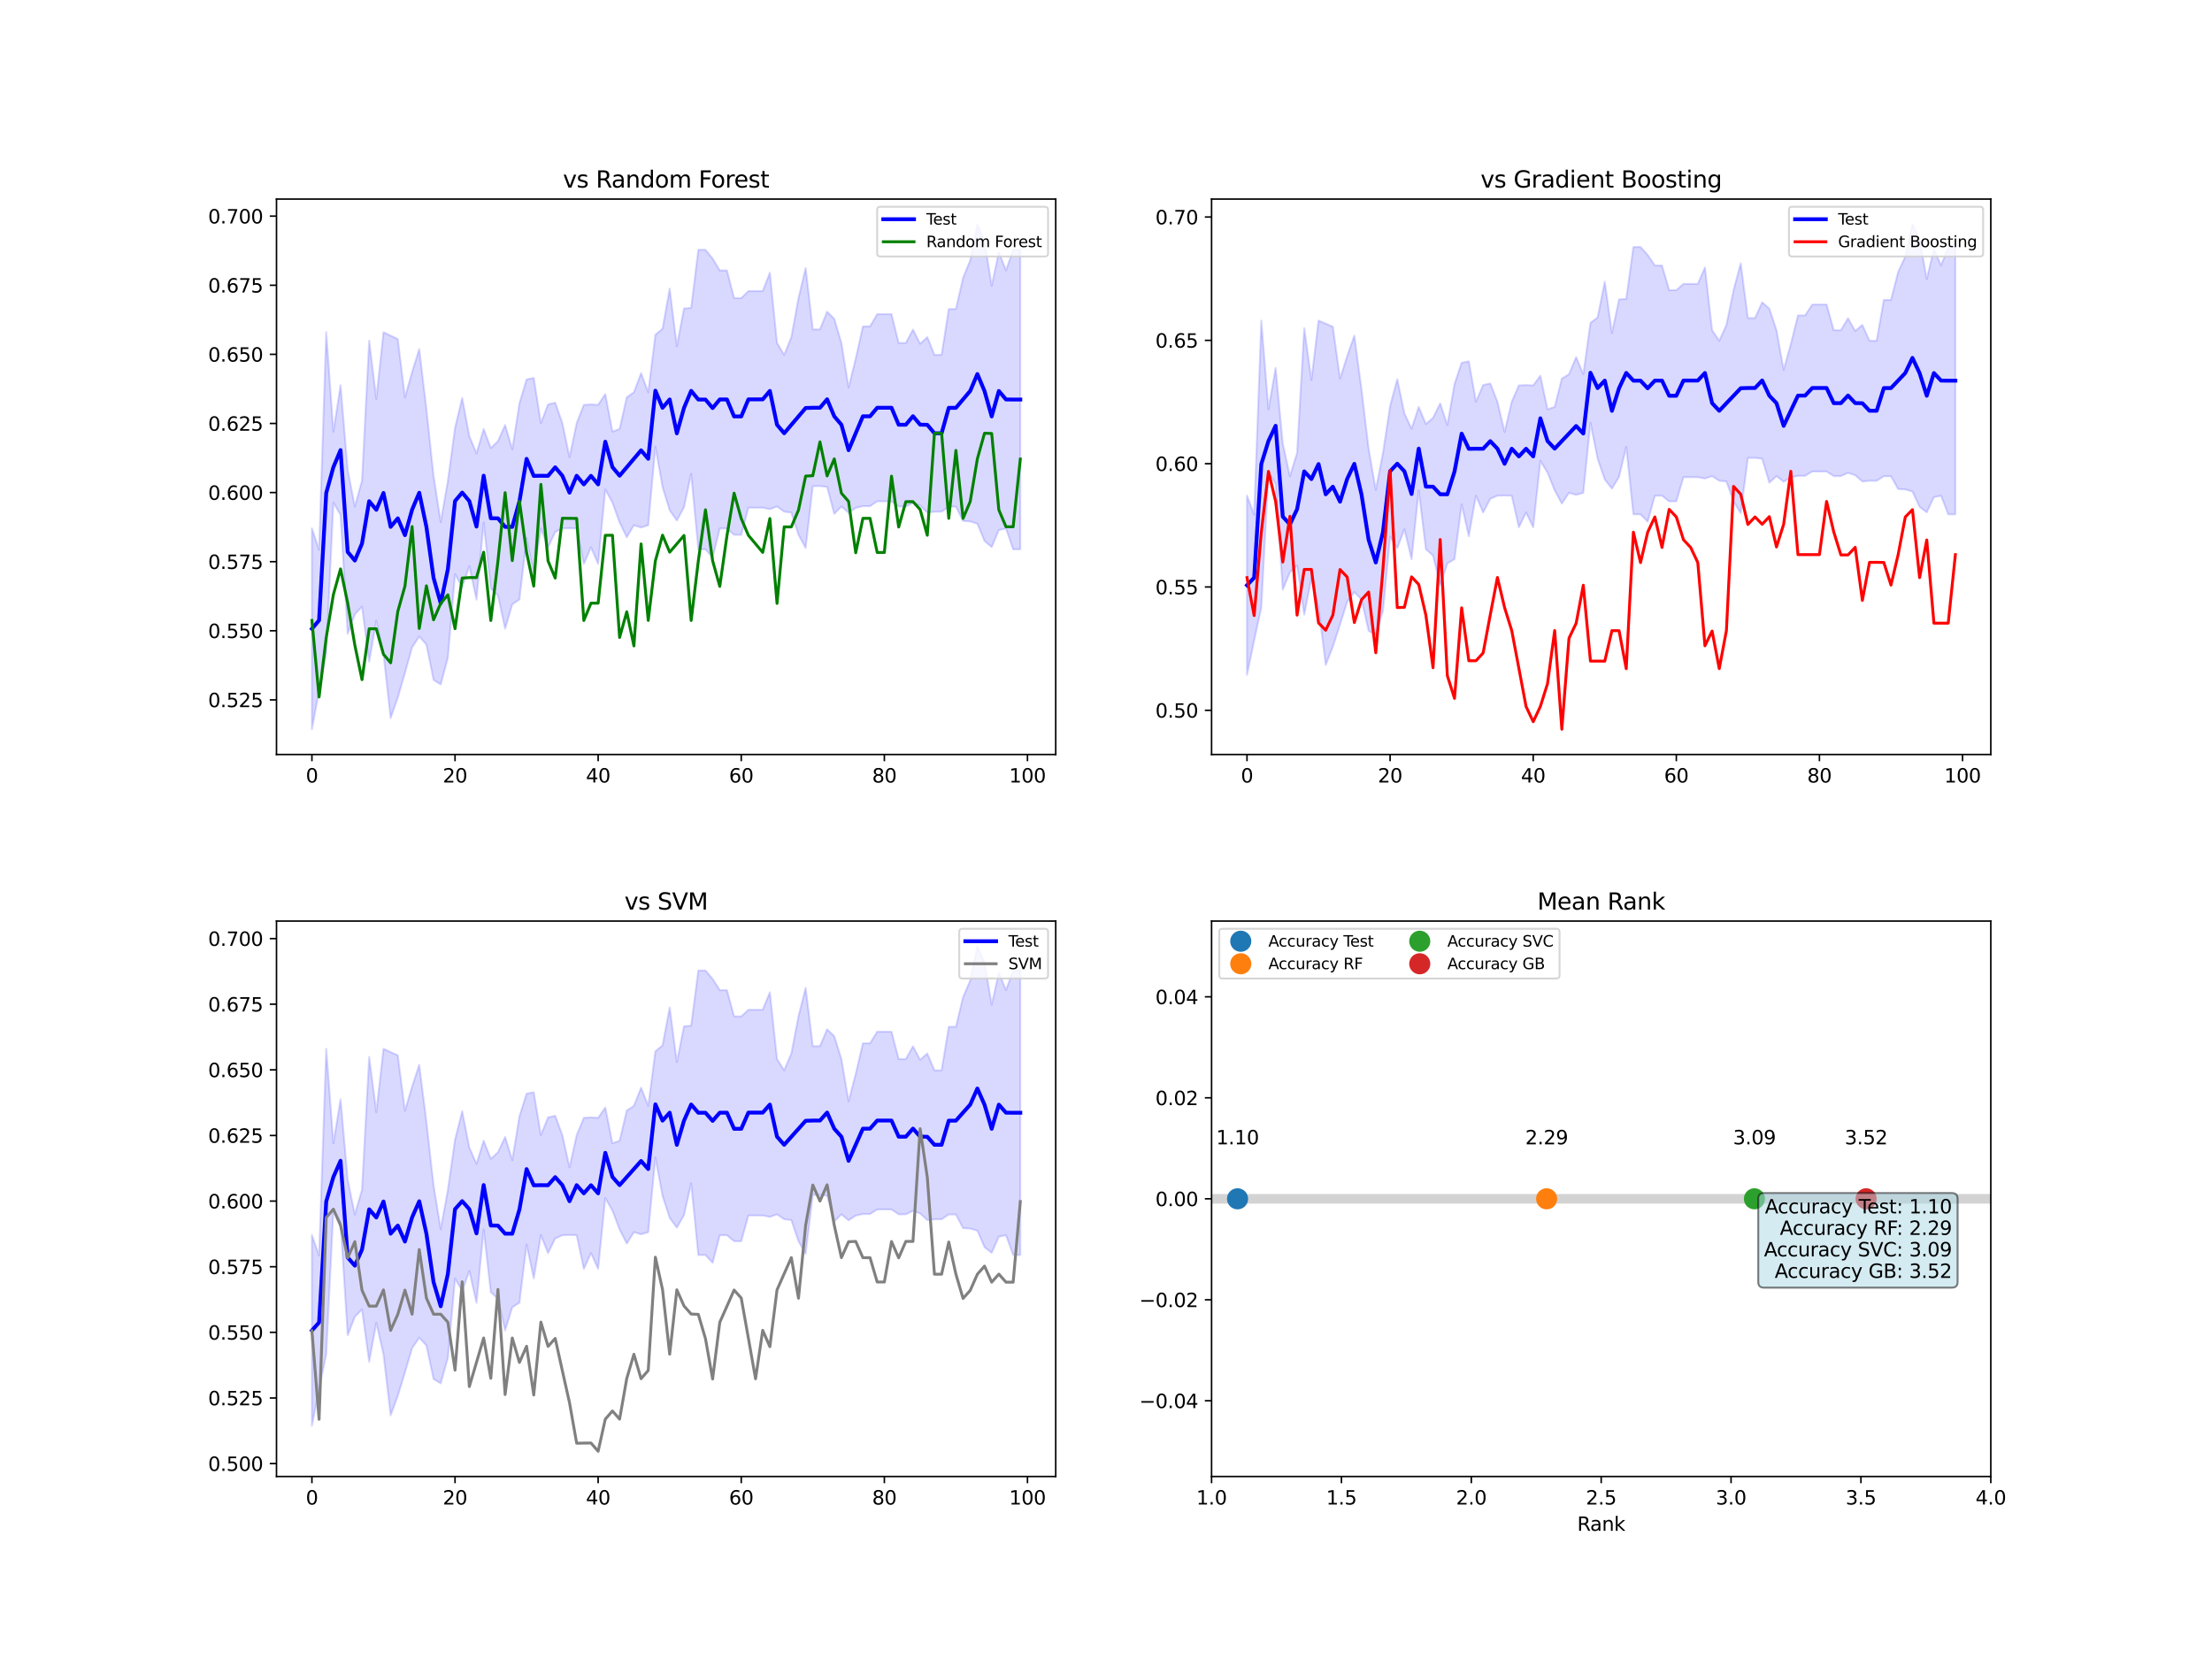 <?xml version="1.0" encoding="utf-8" standalone="no"?>
<!DOCTYPE svg PUBLIC "-//W3C//DTD SVG 1.1//EN"
  "http://www.w3.org/Graphics/SVG/1.1/DTD/svg11.dtd">
<svg xmlns:xlink="http://www.w3.org/1999/xlink" width="1152pt" height="864pt" viewBox="0 0 1152 864" xmlns="http://www.w3.org/2000/svg" version="1.1">
 <defs>
  <style type="text/css">*{stroke-linejoin: round; stroke-linecap: butt}</style>
 </defs>
 <g id="figure_1">
  <g id="patch_1">
   <path d="M 0 864 
L 1152 864 
L 1152 0 
L 0 0 
z
" style="fill: #ffffff"/>
  </g>
  <g id="axes_1">
   <g id="patch_2">
    <path d="M 144 392.932 
L 549.818 392.932 
L 549.818 103.68 
L 144 103.68 
z
" style="fill: #ffffff"/>
   </g>
   <g id="PolyCollection_1">
    <defs>
     <path id="m7119301c4a" d="M 162.446 -588.858 
L 162.446 -484.216 
L 166.173 -504.231 
L 169.899 -523.499 
L 173.626 -602.231 
L 177.352 -595.818 
L 181.079 -533.897 
L 184.805 -544.056 
L 188.532 -548.075 
L 192.258 -519.366 
L 195.985 -540.726 
L 199.711 -523.499 
L 203.438 -490.007 
L 207.165 -500.664 
L 210.891 -513.544 
L 214.618 -526.841 
L 218.344 -532.565 
L 222.071 -528.276 
L 225.797 -509.904 
L 229.524 -507.541 
L 233.25 -521.46 
L 236.977 -564.963 
L 240.703 -558.166 
L 244.43 -569.213 
L 248.156 -551.676 
L 251.883 -591.911 
L 255.609 -557.536 
L 259.336 -553.865 
L 263.062 -536.56 
L 266.789 -549.238 
L 270.515 -551.756 
L 274.242 -583.68 
L 277.968 -565.096 
L 281.695 -588.784 
L 285.421 -578.976 
L 289.148 -586.961 
L 292.875 -588.784 
L 296.601 -588.897 
L 300.328 -588.784 
L 304.054 -570.336 
L 307.781 -578.976 
L 311.507 -570.336 
L 315.234 -609.111 
L 318.96 -602.231 
L 322.687 -591.911 
L 326.413 -584.189 
L 330.14 -590.454 
L 333.866 -589.259 
L 337.593 -590.454 
L 341.319 -631.401 
L 345.046 -610.367 
L 348.772 -598.241 
L 352.499 -592.924 
L 356.225 -599.78 
L 359.952 -617.245 
L 363.678 -577.914 
L 367.405 -577.914 
L 371.131 -573.648 
L 374.858 -588.761 
L 378.585 -588.761 
L 382.311 -585.48 
L 386.038 -585.48 
L 389.764 -599.597 
L 393.491 -599.597 
L 397.217 -599.597 
L 400.944 -598.816 
L 404.67 -600.225 
L 408.397 -597.511 
L 412.123 -597.081 
L 415.85 -585.48 
L 419.576 -578.595 
L 423.303 -610.841 
L 427.029 -610.841 
L 430.756 -610.415 
L 434.482 -596.347 
L 438.209 -600.225 
L 441.935 -596.922 
L 445.662 -599.525 
L 449.388 -600.388 
L 453.115 -600.388 
L 456.841 -602.905 
L 460.568 -602.905 
L 464.295 -602.905 
L 468.021 -600.225 
L 471.748 -600.225 
L 475.474 -602.124 
L 479.201 -600.729 
L 482.927 -597.081 
L 486.654 -597.511 
L 490.38 -597.511 
L 494.107 -600.145 
L 497.833 -600.145 
L 501.56 -592.673 
L 505.286 -592.419 
L 509.013 -591.25 
L 512.739 -582.216 
L 516.466 -579.086 
L 520.192 -587.948 
L 523.919 -588.761 
L 527.645 -577.914 
L 531.372 -577.914 
L 531.372 -733.932 
L 531.372 -733.932 
L 527.645 -733.932 
L 523.919 -723.167 
L 520.192 -732.784 
L 516.466 -715.152 
L 512.739 -738.435 
L 509.013 -747.172 
L 505.286 -728.395 
L 501.56 -719.336 
L 497.833 -703.06 
L 494.107 -703.06 
L 490.38 -679.2 
L 486.654 -679.2 
L 482.927 -688.435 
L 479.201 -684.949 
L 475.474 -692.358 
L 471.748 -685.371 
L 468.021 -685.371 
L 464.295 -700.381 
L 460.568 -700.381 
L 456.841 -700.381 
L 453.115 -694.013 
L 449.388 -694.013 
L 445.662 -677.268 
L 441.935 -662.181 
L 438.209 -685.371 
L 434.482 -697.973 
L 430.756 -701.676 
L 427.029 -692.445 
L 423.303 -692.445 
L 419.576 -724.447 
L 415.85 -708.758 
L 412.123 -688.435 
L 408.397 -679.2 
L 404.67 -685.371 
L 400.944 -721.997 
L 397.217 -712.413 
L 393.491 -712.413 
L 389.764 -712.413 
L 386.038 -708.758 
L 382.311 -708.758 
L 378.585 -723.167 
L 374.858 -723.167 
L 371.131 -729.313 
L 367.405 -733.932 
L 363.678 -733.932 
L 359.952 -703.65 
L 356.225 -703.343 
L 352.499 -683.705 
L 348.772 -713.687 
L 345.046 -692.839 
L 341.319 -689.657 
L 337.593 -659.681 
L 333.866 -669.68 
L 330.14 -659.681 
L 326.413 -657.142 
L 322.687 -640.616 
L 318.96 -639.181 
L 315.234 -658.796 
L 311.507 -653.142 
L 307.781 -653.387 
L 304.054 -653.142 
L 300.328 -643.661 
L 296.601 -625.94 
L 292.875 -643.661 
L 289.148 -654.289 
L 285.421 -653.387 
L 281.695 -643.661 
L 277.968 -667.187 
L 274.242 -666.374 
L 270.515 -653.951 
L 266.789 -629.975 
L 263.062 -642.653 
L 259.336 -634.233 
L 255.609 -630.644 
L 251.883 -640.616 
L 248.156 -627.863 
L 244.43 -636.82 
L 240.703 -656.753 
L 236.977 -641.152 
L 233.25 -613.65 
L 229.524 -592.108 
L 225.797 -616.158 
L 222.071 -650.937 
L 218.344 -682.191 
L 214.618 -670.306 
L 210.891 -657.028 
L 207.165 -687.434 
L 203.438 -689.206 
L 199.711 -691.012 
L 195.985 -656.258 
L 192.258 -686.585 
L 188.532 -613.774 
L 184.805 -600.103 
L 181.079 -619.229 
L 177.352 -663.366 
L 173.626 -639.181 
L 169.899 -691.012 
L 166.173 -577.647 
L 162.446 -588.858 
z
" style="stroke: #0000ff; stroke-opacity: 0.15"/>
    </defs>
    <g clip-path="url(#pb7c1a0e62a)">
     <use xlink:href="#m7119301c4a" x="0" y="864" style="fill: #0000ff; fill-opacity: 0.15; stroke: #0000ff; stroke-opacity: 0.15"/>
    </g>
   </g>
   <g id="matplotlib.axis_1">
    <g id="xtick_1">
     <g id="line2d_1">
      <defs>
       <path id="m3625797425" d="M 0 0 
L 0 3.5 
" style="stroke: #000000; stroke-width: 0.8"/>
      </defs>
      <g>
       <use xlink:href="#m3625797425" x="162.446" y="392.932" style="stroke: #000000; stroke-width: 0.8"/>
      </g>
     </g>
     <g id="text_1">
      <!-- 0 -->
      <g transform="translate(159.265 407.531) scale(0.1 -0.1)">
       <defs>
        <path id="DejaVuSans-30" d="M 2034 4250 
Q 1547 4250 1301 3770 
Q 1056 3291 1056 2328 
Q 1056 1369 1301 889 
Q 1547 409 2034 409 
Q 2525 409 2770 889 
Q 3016 1369 3016 2328 
Q 3016 3291 2770 3770 
Q 2525 4250 2034 4250 
z
M 2034 4750 
Q 2819 4750 3233 4129 
Q 3647 3509 3647 2328 
Q 3647 1150 3233 529 
Q 2819 -91 2034 -91 
Q 1250 -91 836 529 
Q 422 1150 422 2328 
Q 422 3509 836 4129 
Q 1250 4750 2034 4750 
z
" transform="scale(0.016)"/>
       </defs>
       <use xlink:href="#DejaVuSans-30"/>
      </g>
     </g>
    </g>
    <g id="xtick_2">
     <g id="line2d_2">
      <g>
       <use xlink:href="#m3625797425" x="236.977" y="392.932" style="stroke: #000000; stroke-width: 0.8"/>
      </g>
     </g>
     <g id="text_2">
      <!-- 20 -->
      <g transform="translate(230.614 407.531) scale(0.1 -0.1)">
       <defs>
        <path id="DejaVuSans-32" d="M 1228 531 
L 3431 531 
L 3431 0 
L 469 0 
L 469 531 
Q 828 903 1448 1529 
Q 2069 2156 2228 2338 
Q 2531 2678 2651 2914 
Q 2772 3150 2772 3378 
Q 2772 3750 2511 3984 
Q 2250 4219 1831 4219 
Q 1534 4219 1204 4116 
Q 875 4013 500 3803 
L 500 4441 
Q 881 4594 1212 4672 
Q 1544 4750 1819 4750 
Q 2544 4750 2975 4387 
Q 3406 4025 3406 3419 
Q 3406 3131 3298 2873 
Q 3191 2616 2906 2266 
Q 2828 2175 2409 1742 
Q 1991 1309 1228 531 
z
" transform="scale(0.016)"/>
       </defs>
       <use xlink:href="#DejaVuSans-32"/>
       <use xlink:href="#DejaVuSans-30" x="63.623"/>
      </g>
     </g>
    </g>
    <g id="xtick_3">
     <g id="line2d_3">
      <g>
       <use xlink:href="#m3625797425" x="311.507" y="392.932" style="stroke: #000000; stroke-width: 0.8"/>
      </g>
     </g>
     <g id="text_3">
      <!-- 40 -->
      <g transform="translate(305.145 407.531) scale(0.1 -0.1)">
       <defs>
        <path id="DejaVuSans-34" d="M 2419 4116 
L 825 1625 
L 2419 1625 
L 2419 4116 
z
M 2253 4666 
L 3047 4666 
L 3047 1625 
L 3713 1625 
L 3713 1100 
L 3047 1100 
L 3047 0 
L 2419 0 
L 2419 1100 
L 313 1100 
L 313 1709 
L 2253 4666 
z
" transform="scale(0.016)"/>
       </defs>
       <use xlink:href="#DejaVuSans-34"/>
       <use xlink:href="#DejaVuSans-30" x="63.623"/>
      </g>
     </g>
    </g>
    <g id="xtick_4">
     <g id="line2d_4">
      <g>
       <use xlink:href="#m3625797425" x="386.038" y="392.932" style="stroke: #000000; stroke-width: 0.8"/>
      </g>
     </g>
     <g id="text_4">
      <!-- 60 -->
      <g transform="translate(379.675 407.531) scale(0.1 -0.1)">
       <defs>
        <path id="DejaVuSans-36" d="M 2113 2584 
Q 1688 2584 1439 2293 
Q 1191 2003 1191 1497 
Q 1191 994 1439 701 
Q 1688 409 2113 409 
Q 2538 409 2786 701 
Q 3034 994 3034 1497 
Q 3034 2003 2786 2293 
Q 2538 2584 2113 2584 
z
M 3366 4563 
L 3366 3988 
Q 3128 4100 2886 4159 
Q 2644 4219 2406 4219 
Q 1781 4219 1451 3797 
Q 1122 3375 1075 2522 
Q 1259 2794 1537 2939 
Q 1816 3084 2150 3084 
Q 2853 3084 3261 2657 
Q 3669 2231 3669 1497 
Q 3669 778 3244 343 
Q 2819 -91 2113 -91 
Q 1303 -91 875 529 
Q 447 1150 447 2328 
Q 447 3434 972 4092 
Q 1497 4750 2381 4750 
Q 2619 4750 2861 4703 
Q 3103 4656 3366 4563 
z
" transform="scale(0.016)"/>
       </defs>
       <use xlink:href="#DejaVuSans-36"/>
       <use xlink:href="#DejaVuSans-30" x="63.623"/>
      </g>
     </g>
    </g>
    <g id="xtick_5">
     <g id="line2d_5">
      <g>
       <use xlink:href="#m3625797425" x="460.568" y="392.932" style="stroke: #000000; stroke-width: 0.8"/>
      </g>
     </g>
     <g id="text_5">
      <!-- 80 -->
      <g transform="translate(454.205 407.531) scale(0.1 -0.1)">
       <defs>
        <path id="DejaVuSans-38" d="M 2034 2216 
Q 1584 2216 1326 1975 
Q 1069 1734 1069 1313 
Q 1069 891 1326 650 
Q 1584 409 2034 409 
Q 2484 409 2743 651 
Q 3003 894 3003 1313 
Q 3003 1734 2745 1975 
Q 2488 2216 2034 2216 
z
M 1403 2484 
Q 997 2584 770 2862 
Q 544 3141 544 3541 
Q 544 4100 942 4425 
Q 1341 4750 2034 4750 
Q 2731 4750 3128 4425 
Q 3525 4100 3525 3541 
Q 3525 3141 3298 2862 
Q 3072 2584 2669 2484 
Q 3125 2378 3379 2068 
Q 3634 1759 3634 1313 
Q 3634 634 3220 271 
Q 2806 -91 2034 -91 
Q 1263 -91 848 271 
Q 434 634 434 1313 
Q 434 1759 690 2068 
Q 947 2378 1403 2484 
z
M 1172 3481 
Q 1172 3119 1398 2916 
Q 1625 2713 2034 2713 
Q 2441 2713 2670 2916 
Q 2900 3119 2900 3481 
Q 2900 3844 2670 4047 
Q 2441 4250 2034 4250 
Q 1625 4250 1398 4047 
Q 1172 3844 1172 3481 
z
" transform="scale(0.016)"/>
       </defs>
       <use xlink:href="#DejaVuSans-38"/>
       <use xlink:href="#DejaVuSans-30" x="63.623"/>
      </g>
     </g>
    </g>
    <g id="xtick_6">
     <g id="line2d_6">
      <g>
       <use xlink:href="#m3625797425" x="535.098" y="392.932" style="stroke: #000000; stroke-width: 0.8"/>
      </g>
     </g>
     <g id="text_6">
      <!-- 100 -->
      <g transform="translate(525.555 407.531) scale(0.1 -0.1)">
       <defs>
        <path id="DejaVuSans-31" d="M 794 531 
L 1825 531 
L 1825 4091 
L 703 3866 
L 703 4441 
L 1819 4666 
L 2450 4666 
L 2450 531 
L 3481 531 
L 3481 0 
L 794 0 
L 794 531 
z
" transform="scale(0.016)"/>
       </defs>
       <use xlink:href="#DejaVuSans-31"/>
       <use xlink:href="#DejaVuSans-30" x="63.623"/>
       <use xlink:href="#DejaVuSans-30" x="127.246"/>
      </g>
     </g>
    </g>
   </g>
   <g id="matplotlib.axis_2">
    <g id="ytick_1">
     <g id="line2d_7">
      <defs>
       <path id="m9a97751370" d="M 0 0 
L -3.5 0 
" style="stroke: #000000; stroke-width: 0.8"/>
      </defs>
      <g>
       <use xlink:href="#m9a97751370" x="144" y="364.478" style="stroke: #000000; stroke-width: 0.8"/>
      </g>
     </g>
     <g id="text_7">
      <!-- 0.525 -->
      <g transform="translate(108.372 368.277) scale(0.1 -0.1)">
       <defs>
        <path id="DejaVuSans-2e" d="M 684 794 
L 1344 794 
L 1344 0 
L 684 0 
L 684 794 
z
" transform="scale(0.016)"/>
        <path id="DejaVuSans-35" d="M 691 4666 
L 3169 4666 
L 3169 4134 
L 1269 4134 
L 1269 2991 
Q 1406 3038 1543 3061 
Q 1681 3084 1819 3084 
Q 2600 3084 3056 2656 
Q 3513 2228 3513 1497 
Q 3513 744 3044 326 
Q 2575 -91 1722 -91 
Q 1428 -91 1123 -41 
Q 819 9 494 109 
L 494 744 
Q 775 591 1075 516 
Q 1375 441 1709 441 
Q 2250 441 2565 725 
Q 2881 1009 2881 1497 
Q 2881 1984 2565 2268 
Q 2250 2553 1709 2553 
Q 1456 2553 1204 2497 
Q 953 2441 691 2322 
L 691 4666 
z
" transform="scale(0.016)"/>
       </defs>
       <use xlink:href="#DejaVuSans-30"/>
       <use xlink:href="#DejaVuSans-2e" x="63.623"/>
       <use xlink:href="#DejaVuSans-35" x="95.41"/>
       <use xlink:href="#DejaVuSans-32" x="159.033"/>
       <use xlink:href="#DejaVuSans-35" x="222.656"/>
      </g>
     </g>
    </g>
    <g id="ytick_2">
     <g id="line2d_8">
      <g>
       <use xlink:href="#m9a97751370" x="144" y="328.491" style="stroke: #000000; stroke-width: 0.8"/>
      </g>
     </g>
     <g id="text_8">
      <!-- 0.550 -->
      <g transform="translate(108.372 332.29) scale(0.1 -0.1)">
       <use xlink:href="#DejaVuSans-30"/>
       <use xlink:href="#DejaVuSans-2e" x="63.623"/>
       <use xlink:href="#DejaVuSans-35" x="95.41"/>
       <use xlink:href="#DejaVuSans-35" x="159.033"/>
       <use xlink:href="#DejaVuSans-30" x="222.656"/>
      </g>
     </g>
    </g>
    <g id="ytick_3">
     <g id="line2d_9">
      <g>
       <use xlink:href="#m9a97751370" x="144" y="292.503" style="stroke: #000000; stroke-width: 0.8"/>
      </g>
     </g>
     <g id="text_9">
      <!-- 0.575 -->
      <g transform="translate(108.372 296.303) scale(0.1 -0.1)">
       <defs>
        <path id="DejaVuSans-37" d="M 525 4666 
L 3525 4666 
L 3525 4397 
L 1831 0 
L 1172 0 
L 2766 4134 
L 525 4134 
L 525 4666 
z
" transform="scale(0.016)"/>
       </defs>
       <use xlink:href="#DejaVuSans-30"/>
       <use xlink:href="#DejaVuSans-2e" x="63.623"/>
       <use xlink:href="#DejaVuSans-35" x="95.41"/>
       <use xlink:href="#DejaVuSans-37" x="159.033"/>
       <use xlink:href="#DejaVuSans-35" x="222.656"/>
      </g>
     </g>
    </g>
    <g id="ytick_4">
     <g id="line2d_10">
      <g>
       <use xlink:href="#m9a97751370" x="144" y="256.516" style="stroke: #000000; stroke-width: 0.8"/>
      </g>
     </g>
     <g id="text_10">
      <!-- 0.600 -->
      <g transform="translate(108.372 260.315) scale(0.1 -0.1)">
       <use xlink:href="#DejaVuSans-30"/>
       <use xlink:href="#DejaVuSans-2e" x="63.623"/>
       <use xlink:href="#DejaVuSans-36" x="95.41"/>
       <use xlink:href="#DejaVuSans-30" x="159.033"/>
       <use xlink:href="#DejaVuSans-30" x="222.656"/>
      </g>
     </g>
    </g>
    <g id="ytick_5">
     <g id="line2d_11">
      <g>
       <use xlink:href="#m9a97751370" x="144" y="220.529" style="stroke: #000000; stroke-width: 0.8"/>
      </g>
     </g>
     <g id="text_11">
      <!-- 0.625 -->
      <g transform="translate(108.372 224.328) scale(0.1 -0.1)">
       <use xlink:href="#DejaVuSans-30"/>
       <use xlink:href="#DejaVuSans-2e" x="63.623"/>
       <use xlink:href="#DejaVuSans-36" x="95.41"/>
       <use xlink:href="#DejaVuSans-32" x="159.033"/>
       <use xlink:href="#DejaVuSans-35" x="222.656"/>
      </g>
     </g>
    </g>
    <g id="ytick_6">
     <g id="line2d_12">
      <g>
       <use xlink:href="#m9a97751370" x="144" y="184.542" style="stroke: #000000; stroke-width: 0.8"/>
      </g>
     </g>
     <g id="text_12">
      <!-- 0.650 -->
      <g transform="translate(108.372 188.341) scale(0.1 -0.1)">
       <use xlink:href="#DejaVuSans-30"/>
       <use xlink:href="#DejaVuSans-2e" x="63.623"/>
       <use xlink:href="#DejaVuSans-36" x="95.41"/>
       <use xlink:href="#DejaVuSans-35" x="159.033"/>
       <use xlink:href="#DejaVuSans-30" x="222.656"/>
      </g>
     </g>
    </g>
    <g id="ytick_7">
     <g id="line2d_13">
      <g>
       <use xlink:href="#m9a97751370" x="144" y="148.555" style="stroke: #000000; stroke-width: 0.8"/>
      </g>
     </g>
     <g id="text_13">
      <!-- 0.675 -->
      <g transform="translate(108.372 152.354) scale(0.1 -0.1)">
       <use xlink:href="#DejaVuSans-30"/>
       <use xlink:href="#DejaVuSans-2e" x="63.623"/>
       <use xlink:href="#DejaVuSans-36" x="95.41"/>
       <use xlink:href="#DejaVuSans-37" x="159.033"/>
       <use xlink:href="#DejaVuSans-35" x="222.656"/>
      </g>
     </g>
    </g>
    <g id="ytick_8">
     <g id="line2d_14">
      <g>
       <use xlink:href="#m9a97751370" x="144" y="112.568" style="stroke: #000000; stroke-width: 0.8"/>
      </g>
     </g>
     <g id="text_14">
      <!-- 0.700 -->
      <g transform="translate(108.372 116.367) scale(0.1 -0.1)">
       <use xlink:href="#DejaVuSans-30"/>
       <use xlink:href="#DejaVuSans-2e" x="63.623"/>
       <use xlink:href="#DejaVuSans-37" x="95.41"/>
       <use xlink:href="#DejaVuSans-30" x="159.033"/>
       <use xlink:href="#DejaVuSans-30" x="222.656"/>
      </g>
     </g>
    </g>
   </g>
   <g id="line2d_15">
    <path d="M 162.446 327.463 
L 166.173 323.061 
L 169.899 256.744 
L 173.626 243.294 
L 177.352 234.408 
L 181.079 287.437 
L 184.805 291.921 
L 188.532 283.076 
L 192.258 261.024 
L 195.985 265.508 
L 199.711 256.744 
L 203.438 274.394 
L 207.165 269.951 
L 210.891 278.714 
L 214.618 265.426 
L 218.344 256.622 
L 222.071 274.394 
L 225.797 300.969 
L 229.524 314.176 
L 233.25 296.445 
L 236.977 260.943 
L 240.703 256.541 
L 244.43 260.984 
L 248.156 274.231 
L 251.883 247.736 
L 255.609 269.91 
L 259.336 269.951 
L 263.062 274.394 
L 266.789 274.394 
L 270.515 261.147 
L 274.242 238.973 
L 277.968 247.859 
L 281.695 247.777 
L 285.421 247.818 
L 289.148 243.375 
L 292.875 247.777 
L 296.601 256.581 
L 300.328 247.777 
L 304.054 252.261 
L 307.781 247.818 
L 311.507 252.261 
L 315.234 230.047 
L 318.96 243.294 
L 322.687 247.736 
L 326.413 243.334 
L 330.14 238.932 
L 333.866 234.53 
L 337.593 238.932 
L 341.319 203.471 
L 345.046 212.397 
L 348.772 208.036 
L 352.499 225.685 
L 356.225 212.438 
L 359.952 203.552 
L 363.678 208.077 
L 367.405 208.077 
L 371.131 212.52 
L 374.858 208.036 
L 378.585 208.036 
L 382.311 216.881 
L 386.038 216.881 
L 389.764 207.995 
L 393.491 207.995 
L 397.217 207.995 
L 400.944 203.593 
L 404.67 221.202 
L 408.397 225.644 
L 412.123 221.242 
L 415.85 216.881 
L 419.576 212.479 
L 423.303 212.357 
L 427.029 212.357 
L 430.756 207.955 
L 434.482 216.84 
L 438.209 221.202 
L 441.935 234.449 
L 445.662 225.604 
L 449.388 216.8 
L 453.115 216.8 
L 456.841 212.357 
L 460.568 212.357 
L 464.295 212.357 
L 468.021 221.202 
L 471.748 221.202 
L 475.474 216.759 
L 479.201 221.161 
L 482.927 221.242 
L 486.654 225.644 
L 490.38 225.644 
L 494.107 212.397 
L 497.833 212.397 
L 501.56 207.995 
L 505.286 203.593 
L 509.013 194.789 
L 512.739 203.675 
L 516.466 216.881 
L 520.192 203.634 
L 523.919 208.036 
L 527.645 208.077 
L 531.372 208.077 
" clip-path="url(#pb7c1a0e62a)" style="fill: none; stroke: #0000ff; stroke-width: 2; stroke-linecap: square"/>
   </g>
   <g id="line2d_16">
    <path d="M 162.446 323.143 
L 166.173 362.966 
L 169.899 331.988 
L 173.626 309.651 
L 177.352 296.282 
L 181.079 314.094 
L 184.805 336.023 
L 188.532 353.958 
L 192.258 327.463 
L 195.985 327.463 
L 199.711 340.751 
L 203.438 345.194 
L 207.165 318.455 
L 210.891 305.249 
L 214.618 274.231 
L 218.344 327.3 
L 222.071 305.086 
L 225.797 322.817 
L 229.524 314.216 
L 233.25 309.773 
L 236.977 327.423 
L 240.703 301.051 
L 244.43 300.806 
L 248.156 300.806 
L 251.883 287.6 
L 255.609 323.143 
L 259.336 292.084 
L 263.062 256.581 
L 266.789 291.961 
L 270.515 261.024 
L 274.242 287.681 
L 277.968 305.249 
L 281.695 252.261 
L 285.421 292.124 
L 289.148 301.051 
L 292.875 269.91 
L 296.601 269.951 
L 300.328 269.992 
L 304.054 323.143 
L 307.781 314.135 
L 311.507 314.135 
L 315.234 278.796 
L 318.96 278.755 
L 322.687 331.988 
L 326.413 318.618 
L 330.14 336.39 
L 333.866 283.279 
L 337.593 323.102 
L 341.319 292.043 
L 345.046 278.714 
L 348.772 287.559 
L 352.499 283.239 
L 356.225 278.877 
L 359.952 323.143 
L 363.678 292.165 
L 367.405 265.508 
L 371.131 292.043 
L 374.858 305.371 
L 378.585 279.04 
L 382.311 256.826 
L 386.038 270.032 
L 389.764 278.796 
L 393.491 283.239 
L 397.217 287.681 
L 400.944 270.032 
L 404.67 314.257 
L 408.397 274.394 
L 412.123 274.394 
L 415.85 265.63 
L 419.576 247.94 
L 423.303 247.736 
L 427.029 230.128 
L 430.756 247.859 
L 434.482 238.973 
L 438.209 256.867 
L 441.935 261.147 
L 445.662 287.885 
L 449.388 269.951 
L 453.115 269.951 
L 456.841 287.722 
L 460.568 287.722 
L 464.295 247.981 
L 468.021 274.475 
L 471.748 261.269 
L 475.474 261.269 
L 479.201 265.345 
L 482.927 278.755 
L 486.654 225.604 
L 490.38 225.604 
L 494.107 269.951 
L 497.833 234.571 
L 501.56 269.992 
L 505.286 261.187 
L 509.013 238.932 
L 512.739 225.604 
L 516.466 225.767 
L 520.192 265.549 
L 523.919 274.353 
L 527.645 274.353 
L 531.372 239.055 
" clip-path="url(#pb7c1a0e62a)" style="fill: none; stroke: #008000; stroke-width: 1.5; stroke-linecap: square"/>
   </g>
   <g id="patch_3">
    <path d="M 144 392.932 
L 144 103.68 
" style="fill: none; stroke: #000000; stroke-width: 0.8; stroke-linejoin: miter; stroke-linecap: square"/>
   </g>
   <g id="patch_4">
    <path d="M 549.818 392.932 
L 549.818 103.68 
" style="fill: none; stroke: #000000; stroke-width: 0.8; stroke-linejoin: miter; stroke-linecap: square"/>
   </g>
   <g id="patch_5">
    <path d="M 144 392.932 
L 549.818 392.932 
" style="fill: none; stroke: #000000; stroke-width: 0.8; stroke-linejoin: miter; stroke-linecap: square"/>
   </g>
   <g id="patch_6">
    <path d="M 144 103.68 
L 549.818 103.68 
" style="fill: none; stroke: #000000; stroke-width: 0.8; stroke-linejoin: miter; stroke-linecap: square"/>
   </g>
   <g id="text_15">
    <!-- vs Random Forest -->
    <g transform="translate(293.174 97.68) scale(0.12 -0.12)">
     <defs>
      <path id="DejaVuSans-76" d="M 191 3500 
L 800 3500 
L 1894 563 
L 2988 3500 
L 3597 3500 
L 2284 0 
L 1503 0 
L 191 3500 
z
" transform="scale(0.016)"/>
      <path id="DejaVuSans-73" d="M 2834 3397 
L 2834 2853 
Q 2591 2978 2328 3040 
Q 2066 3103 1784 3103 
Q 1356 3103 1142 2972 
Q 928 2841 928 2578 
Q 928 2378 1081 2264 
Q 1234 2150 1697 2047 
L 1894 2003 
Q 2506 1872 2764 1633 
Q 3022 1394 3022 966 
Q 3022 478 2636 193 
Q 2250 -91 1575 -91 
Q 1294 -91 989 -36 
Q 684 19 347 128 
L 347 722 
Q 666 556 975 473 
Q 1284 391 1588 391 
Q 1994 391 2212 530 
Q 2431 669 2431 922 
Q 2431 1156 2273 1281 
Q 2116 1406 1581 1522 
L 1381 1569 
Q 847 1681 609 1914 
Q 372 2147 372 2553 
Q 372 3047 722 3315 
Q 1072 3584 1716 3584 
Q 2034 3584 2315 3537 
Q 2597 3491 2834 3397 
z
" transform="scale(0.016)"/>
      <path id="DejaVuSans-20" transform="scale(0.016)"/>
      <path id="DejaVuSans-52" d="M 2841 2188 
Q 3044 2119 3236 1894 
Q 3428 1669 3622 1275 
L 4263 0 
L 3584 0 
L 2988 1197 
Q 2756 1666 2539 1819 
Q 2322 1972 1947 1972 
L 1259 1972 
L 1259 0 
L 628 0 
L 628 4666 
L 2053 4666 
Q 2853 4666 3247 4331 
Q 3641 3997 3641 3322 
Q 3641 2881 3436 2590 
Q 3231 2300 2841 2188 
z
M 1259 4147 
L 1259 2491 
L 2053 2491 
Q 2509 2491 2742 2702 
Q 2975 2913 2975 3322 
Q 2975 3731 2742 3939 
Q 2509 4147 2053 4147 
L 1259 4147 
z
" transform="scale(0.016)"/>
      <path id="DejaVuSans-61" d="M 2194 1759 
Q 1497 1759 1228 1600 
Q 959 1441 959 1056 
Q 959 750 1161 570 
Q 1363 391 1709 391 
Q 2188 391 2477 730 
Q 2766 1069 2766 1631 
L 2766 1759 
L 2194 1759 
z
M 3341 1997 
L 3341 0 
L 2766 0 
L 2766 531 
Q 2569 213 2275 61 
Q 1981 -91 1556 -91 
Q 1019 -91 701 211 
Q 384 513 384 1019 
Q 384 1609 779 1909 
Q 1175 2209 1959 2209 
L 2766 2209 
L 2766 2266 
Q 2766 2663 2505 2880 
Q 2244 3097 1772 3097 
Q 1472 3097 1187 3025 
Q 903 2953 641 2809 
L 641 3341 
Q 956 3463 1253 3523 
Q 1550 3584 1831 3584 
Q 2591 3584 2966 3190 
Q 3341 2797 3341 1997 
z
" transform="scale(0.016)"/>
      <path id="DejaVuSans-6e" d="M 3513 2113 
L 3513 0 
L 2938 0 
L 2938 2094 
Q 2938 2591 2744 2837 
Q 2550 3084 2163 3084 
Q 1697 3084 1428 2787 
Q 1159 2491 1159 1978 
L 1159 0 
L 581 0 
L 581 3500 
L 1159 3500 
L 1159 2956 
Q 1366 3272 1645 3428 
Q 1925 3584 2291 3584 
Q 2894 3584 3203 3211 
Q 3513 2838 3513 2113 
z
" transform="scale(0.016)"/>
      <path id="DejaVuSans-64" d="M 2906 2969 
L 2906 4863 
L 3481 4863 
L 3481 0 
L 2906 0 
L 2906 525 
Q 2725 213 2448 61 
Q 2172 -91 1784 -91 
Q 1150 -91 751 415 
Q 353 922 353 1747 
Q 353 2572 751 3078 
Q 1150 3584 1784 3584 
Q 2172 3584 2448 3432 
Q 2725 3281 2906 2969 
z
M 947 1747 
Q 947 1113 1208 752 
Q 1469 391 1925 391 
Q 2381 391 2643 752 
Q 2906 1113 2906 1747 
Q 2906 2381 2643 2742 
Q 2381 3103 1925 3103 
Q 1469 3103 1208 2742 
Q 947 2381 947 1747 
z
" transform="scale(0.016)"/>
      <path id="DejaVuSans-6f" d="M 1959 3097 
Q 1497 3097 1228 2736 
Q 959 2375 959 1747 
Q 959 1119 1226 758 
Q 1494 397 1959 397 
Q 2419 397 2687 759 
Q 2956 1122 2956 1747 
Q 2956 2369 2687 2733 
Q 2419 3097 1959 3097 
z
M 1959 3584 
Q 2709 3584 3137 3096 
Q 3566 2609 3566 1747 
Q 3566 888 3137 398 
Q 2709 -91 1959 -91 
Q 1206 -91 779 398 
Q 353 888 353 1747 
Q 353 2609 779 3096 
Q 1206 3584 1959 3584 
z
" transform="scale(0.016)"/>
      <path id="DejaVuSans-6d" d="M 3328 2828 
Q 3544 3216 3844 3400 
Q 4144 3584 4550 3584 
Q 5097 3584 5394 3201 
Q 5691 2819 5691 2113 
L 5691 0 
L 5113 0 
L 5113 2094 
Q 5113 2597 4934 2840 
Q 4756 3084 4391 3084 
Q 3944 3084 3684 2787 
Q 3425 2491 3425 1978 
L 3425 0 
L 2847 0 
L 2847 2094 
Q 2847 2600 2669 2842 
Q 2491 3084 2119 3084 
Q 1678 3084 1418 2786 
Q 1159 2488 1159 1978 
L 1159 0 
L 581 0 
L 581 3500 
L 1159 3500 
L 1159 2956 
Q 1356 3278 1631 3431 
Q 1906 3584 2284 3584 
Q 2666 3584 2933 3390 
Q 3200 3197 3328 2828 
z
" transform="scale(0.016)"/>
      <path id="DejaVuSans-46" d="M 628 4666 
L 3309 4666 
L 3309 4134 
L 1259 4134 
L 1259 2759 
L 3109 2759 
L 3109 2228 
L 1259 2228 
L 1259 0 
L 628 0 
L 628 4666 
z
" transform="scale(0.016)"/>
      <path id="DejaVuSans-72" d="M 2631 2963 
Q 2534 3019 2420 3045 
Q 2306 3072 2169 3072 
Q 1681 3072 1420 2755 
Q 1159 2438 1159 1844 
L 1159 0 
L 581 0 
L 581 3500 
L 1159 3500 
L 1159 2956 
Q 1341 3275 1631 3429 
Q 1922 3584 2338 3584 
Q 2397 3584 2469 3576 
Q 2541 3569 2628 3553 
L 2631 2963 
z
" transform="scale(0.016)"/>
      <path id="DejaVuSans-65" d="M 3597 1894 
L 3597 1613 
L 953 1613 
Q 991 1019 1311 708 
Q 1631 397 2203 397 
Q 2534 397 2845 478 
Q 3156 559 3463 722 
L 3463 178 
Q 3153 47 2828 -22 
Q 2503 -91 2169 -91 
Q 1331 -91 842 396 
Q 353 884 353 1716 
Q 353 2575 817 3079 
Q 1281 3584 2069 3584 
Q 2775 3584 3186 3129 
Q 3597 2675 3597 1894 
z
M 3022 2063 
Q 3016 2534 2758 2815 
Q 2500 3097 2075 3097 
Q 1594 3097 1305 2825 
Q 1016 2553 972 2059 
L 3022 2063 
z
" transform="scale(0.016)"/>
      <path id="DejaVuSans-74" d="M 1172 4494 
L 1172 3500 
L 2356 3500 
L 2356 3053 
L 1172 3053 
L 1172 1153 
Q 1172 725 1289 603 
Q 1406 481 1766 481 
L 2356 481 
L 2356 0 
L 1766 0 
Q 1100 0 847 248 
Q 594 497 594 1153 
L 594 3053 
L 172 3053 
L 172 3500 
L 594 3500 
L 594 4494 
L 1172 4494 
z
" transform="scale(0.016)"/>
     </defs>
     <use xlink:href="#DejaVuSans-76"/>
     <use xlink:href="#DejaVuSans-73" x="59.18"/>
     <use xlink:href="#DejaVuSans-20" x="111.279"/>
     <use xlink:href="#DejaVuSans-52" x="143.066"/>
     <use xlink:href="#DejaVuSans-61" x="210.299"/>
     <use xlink:href="#DejaVuSans-6e" x="271.578"/>
     <use xlink:href="#DejaVuSans-64" x="334.957"/>
     <use xlink:href="#DejaVuSans-6f" x="398.434"/>
     <use xlink:href="#DejaVuSans-6d" x="459.615"/>
     <use xlink:href="#DejaVuSans-20" x="557.027"/>
     <use xlink:href="#DejaVuSans-46" x="588.814"/>
     <use xlink:href="#DejaVuSans-6f" x="642.709"/>
     <use xlink:href="#DejaVuSans-72" x="703.891"/>
     <use xlink:href="#DejaVuSans-65" x="742.754"/>
     <use xlink:href="#DejaVuSans-73" x="804.277"/>
     <use xlink:href="#DejaVuSans-74" x="856.377"/>
    </g>
   </g>
   <g id="legend_1">
    <g id="patch_7">
     <path d="M 458.417 133.565 
L 544.218 133.565 
Q 545.818 133.565 545.818 131.965 
L 545.818 109.28 
Q 545.818 107.68 544.218 107.68 
L 458.417 107.68 
Q 456.817 107.68 456.817 109.28 
L 456.817 131.965 
Q 456.817 133.565 458.417 133.565 
z
" style="fill: #ffffff; opacity: 0.8; stroke: #cccccc; stroke-linejoin: miter"/>
    </g>
    <g id="line2d_17">
     <path d="M 460.017 114.159 
L 468.017 114.159 
L 476.017 114.159 
" style="fill: none; stroke: #0000ff; stroke-width: 2; stroke-linecap: square"/>
    </g>
    <g id="text_16">
     <!-- Test -->
     <g transform="translate(482.417 116.959) scale(0.08 -0.08)">
      <defs>
       <path id="DejaVuSans-54" d="M -19 4666 
L 3928 4666 
L 3928 4134 
L 2272 4134 
L 2272 0 
L 1638 0 
L 1638 4134 
L -19 4134 
L -19 4666 
z
" transform="scale(0.016)"/>
      </defs>
      <use xlink:href="#DejaVuSans-54"/>
      <use xlink:href="#DejaVuSans-65" x="44.084"/>
      <use xlink:href="#DejaVuSans-73" x="105.607"/>
      <use xlink:href="#DejaVuSans-74" x="157.707"/>
     </g>
    </g>
    <g id="line2d_18">
     <path d="M 460.017 125.901 
L 468.017 125.901 
L 476.017 125.901 
" style="fill: none; stroke: #008000; stroke-width: 1.5; stroke-linecap: square"/>
    </g>
    <g id="text_17">
     <!-- Random Forest -->
     <g transform="translate(482.417 128.701) scale(0.08 -0.08)">
      <use xlink:href="#DejaVuSans-52"/>
      <use xlink:href="#DejaVuSans-61" x="67.232"/>
      <use xlink:href="#DejaVuSans-6e" x="128.512"/>
      <use xlink:href="#DejaVuSans-64" x="191.891"/>
      <use xlink:href="#DejaVuSans-6f" x="255.367"/>
      <use xlink:href="#DejaVuSans-6d" x="316.549"/>
      <use xlink:href="#DejaVuSans-20" x="413.961"/>
      <use xlink:href="#DejaVuSans-46" x="445.748"/>
      <use xlink:href="#DejaVuSans-6f" x="499.643"/>
      <use xlink:href="#DejaVuSans-72" x="560.824"/>
      <use xlink:href="#DejaVuSans-65" x="599.688"/>
      <use xlink:href="#DejaVuSans-73" x="661.211"/>
      <use xlink:href="#DejaVuSans-74" x="713.311"/>
     </g>
    </g>
   </g>
  </g>
  <g id="axes_2">
   <g id="patch_8">
    <path d="M 630.982 392.932 
L 1036.8 392.932 
L 1036.8 103.68 
L 630.982 103.68 
z
" style="fill: #ffffff"/>
   </g>
   <g id="PolyCollection_2">
    <defs>
     <path id="ma5c9c783b6" d="M 649.428 -605.902 
L 649.428 -512.526 
L 653.155 -530.387 
L 656.881 -547.58 
L 660.608 -617.836 
L 664.334 -612.114 
L 668.061 -556.859 
L 671.787 -565.924 
L 675.514 -569.51 
L 679.24 -543.892 
L 682.967 -562.952 
L 686.693 -547.58 
L 690.42 -517.694 
L 694.146 -527.204 
L 697.873 -538.697 
L 701.599 -550.563 
L 705.326 -555.67 
L 709.052 -551.843 
L 712.779 -535.449 
L 716.505 -533.34 
L 720.232 -545.761 
L 723.959 -584.58 
L 727.685 -578.515 
L 731.412 -588.373 
L 735.138 -572.724 
L 738.865 -608.627 
L 742.591 -577.953 
L 746.318 -574.677 
L 750.044 -559.235 
L 753.771 -570.548 
L 757.497 -572.795 
L 761.224 -601.282 
L 764.95 -584.699 
L 768.677 -605.837 
L 772.403 -597.085 
L 776.13 -604.21 
L 779.856 -605.837 
L 783.583 -605.937 
L 787.309 -605.837 
L 791.036 -589.375 
L 794.762 -597.085 
L 798.489 -589.375 
L 802.215 -623.975 
L 805.942 -617.836 
L 809.669 -608.627 
L 813.395 -601.736 
L 817.122 -607.327 
L 820.848 -606.261 
L 824.575 -607.327 
L 828.301 -643.865 
L 832.028 -625.095 
L 835.754 -614.275 
L 839.481 -609.531 
L 843.207 -615.649 
L 846.934 -631.234 
L 850.66 -596.137 
L 854.387 -596.137 
L 858.113 -592.33 
L 861.84 -605.816 
L 865.566 -605.816 
L 869.293 -602.888 
L 873.019 -602.888 
L 876.746 -615.485 
L 880.472 -615.485 
L 884.199 -615.485 
L 887.925 -614.789 
L 891.652 -616.046 
L 895.379 -613.624 
L 899.105 -613.24 
L 902.832 -602.888 
L 906.558 -596.745 
L 910.285 -625.519 
L 914.011 -625.519 
L 917.738 -625.139 
L 921.464 -612.585 
L 925.191 -616.046 
L 928.917 -613.098 
L 932.644 -615.421 
L 936.37 -616.191 
L 940.097 -616.191 
L 943.823 -618.438 
L 947.55 -618.438 
L 951.276 -618.438 
L 955.003 -616.046 
L 958.729 -616.046 
L 962.456 -617.74 
L 966.182 -616.496 
L 969.909 -613.24 
L 973.635 -613.624 
L 977.362 -613.624 
L 981.089 -615.974 
L 984.815 -615.974 
L 988.542 -609.307 
L 992.268 -609.08 
L 995.995 -608.037 
L 999.721 -599.975 
L 1003.448 -597.183 
L 1007.174 -605.09 
L 1010.901 -605.816 
L 1014.627 -596.137 
L 1018.354 -596.137 
L 1018.354 -735.358 
L 1018.354 -735.358 
L 1014.627 -735.358 
L 1010.901 -725.752 
L 1007.174 -734.333 
L 1003.448 -718.599 
L 999.721 -739.376 
L 995.995 -747.172 
L 992.268 -730.417 
L 988.542 -722.333 
L 984.815 -707.809 
L 981.089 -707.809 
L 977.362 -686.519 
L 973.635 -686.519 
L 969.909 -694.758 
L 966.182 -691.648 
L 962.456 -698.26 
L 958.729 -692.025 
L 955.003 -692.025 
L 951.276 -705.419 
L 947.55 -705.419 
L 943.823 -705.419 
L 940.097 -699.736 
L 936.37 -699.736 
L 932.644 -684.794 
L 928.917 -671.332 
L 925.191 -692.025 
L 921.464 -703.27 
L 917.738 -706.574 
L 914.011 -698.337 
L 910.285 -698.337 
L 906.558 -726.893 
L 902.832 -712.894 
L 899.105 -694.758 
L 895.379 -686.519 
L 891.652 -692.025 
L 887.925 -724.708 
L 884.199 -716.155 
L 880.472 -716.155 
L 876.746 -716.155 
L 873.019 -712.894 
L 869.293 -712.894 
L 865.566 -725.752 
L 861.84 -725.752 
L 858.113 -731.236 
L 854.387 -735.358 
L 850.66 -735.358 
L 846.934 -708.335 
L 843.207 -708.062 
L 839.481 -690.538 
L 835.754 -717.292 
L 832.028 -698.688 
L 828.301 -695.849 
L 824.575 -669.101 
L 820.848 -678.023 
L 817.122 -669.101 
L 813.395 -666.835 
L 809.669 -652.088 
L 805.942 -650.808 
L 802.215 -668.311 
L 798.489 -663.266 
L 794.762 -663.485 
L 791.036 -663.266 
L 787.309 -654.805 
L 783.583 -638.993 
L 779.856 -654.805 
L 776.13 -664.289 
L 772.403 -663.485 
L 768.677 -654.805 
L 764.95 -675.798 
L 761.224 -675.073 
L 757.497 -663.988 
L 753.771 -642.593 
L 750.044 -653.906 
L 746.318 -646.393 
L 742.591 -643.189 
L 738.865 -652.088 
L 735.138 -640.708 
L 731.412 -648.701 
L 727.685 -666.488 
L 723.959 -652.566 
L 720.232 -628.026 
L 716.505 -608.803 
L 712.779 -630.263 
L 709.052 -661.298 
L 705.326 -689.187 
L 701.599 -678.582 
L 697.873 -666.733 
L 694.146 -693.866 
L 690.42 -695.446 
L 686.693 -697.059 
L 682.967 -666.046 
L 679.24 -693.108 
L 675.514 -628.136 
L 671.787 -615.937 
L 668.061 -633.004 
L 664.334 -672.389 
L 660.608 -650.808 
L 656.881 -697.059 
L 653.155 -595.898 
L 649.428 -605.902 
z
" style="stroke: #0000ff; stroke-opacity: 0.15"/>
    </defs>
    <g clip-path="url(#p89ee586620)">
     <use xlink:href="#ma5c9c783b6" x="0" y="864" style="fill: #0000ff; fill-opacity: 0.15; stroke: #0000ff; stroke-opacity: 0.15"/>
    </g>
   </g>
   <g id="matplotlib.axis_3">
    <g id="xtick_7">
     <g id="line2d_19">
      <g>
       <use xlink:href="#m3625797425" x="649.428" y="392.932" style="stroke: #000000; stroke-width: 0.8"/>
      </g>
     </g>
     <g id="text_18">
      <!-- 0 -->
      <g transform="translate(646.247 407.531) scale(0.1 -0.1)">
       <use xlink:href="#DejaVuSans-30"/>
      </g>
     </g>
    </g>
    <g id="xtick_8">
     <g id="line2d_20">
      <g>
       <use xlink:href="#m3625797425" x="723.959" y="392.932" style="stroke: #000000; stroke-width: 0.8"/>
      </g>
     </g>
     <g id="text_19">
      <!-- 20 -->
      <g transform="translate(717.596 407.531) scale(0.1 -0.1)">
       <use xlink:href="#DejaVuSans-32"/>
       <use xlink:href="#DejaVuSans-30" x="63.623"/>
      </g>
     </g>
    </g>
    <g id="xtick_9">
     <g id="line2d_21">
      <g>
       <use xlink:href="#m3625797425" x="798.489" y="392.932" style="stroke: #000000; stroke-width: 0.8"/>
      </g>
     </g>
     <g id="text_20">
      <!-- 40 -->
      <g transform="translate(792.126 407.531) scale(0.1 -0.1)">
       <use xlink:href="#DejaVuSans-34"/>
       <use xlink:href="#DejaVuSans-30" x="63.623"/>
      </g>
     </g>
    </g>
    <g id="xtick_10">
     <g id="line2d_22">
      <g>
       <use xlink:href="#m3625797425" x="873.019" y="392.932" style="stroke: #000000; stroke-width: 0.8"/>
      </g>
     </g>
     <g id="text_21">
      <!-- 60 -->
      <g transform="translate(866.657 407.531) scale(0.1 -0.1)">
       <use xlink:href="#DejaVuSans-36"/>
       <use xlink:href="#DejaVuSans-30" x="63.623"/>
      </g>
     </g>
    </g>
    <g id="xtick_11">
     <g id="line2d_23">
      <g>
       <use xlink:href="#m3625797425" x="947.55" y="392.932" style="stroke: #000000; stroke-width: 0.8"/>
      </g>
     </g>
     <g id="text_22">
      <!-- 80 -->
      <g transform="translate(941.187 407.531) scale(0.1 -0.1)">
       <use xlink:href="#DejaVuSans-38"/>
       <use xlink:href="#DejaVuSans-30" x="63.623"/>
      </g>
     </g>
    </g>
    <g id="xtick_12">
     <g id="line2d_24">
      <g>
       <use xlink:href="#m3625797425" x="1022.08" y="392.932" style="stroke: #000000; stroke-width: 0.8"/>
      </g>
     </g>
     <g id="text_23">
      <!-- 100 -->
      <g transform="translate(1012.536 407.531) scale(0.1 -0.1)">
       <use xlink:href="#DejaVuSans-31"/>
       <use xlink:href="#DejaVuSans-30" x="63.623"/>
       <use xlink:href="#DejaVuSans-30" x="127.246"/>
      </g>
     </g>
    </g>
   </g>
   <g id="matplotlib.axis_4">
    <g id="ytick_9">
     <g id="line2d_25">
      <g>
       <use xlink:href="#m9a97751370" x="630.982" y="369.928" style="stroke: #000000; stroke-width: 0.8"/>
      </g>
     </g>
     <g id="text_24">
      <!-- 0.50 -->
      <g transform="translate(601.716 373.727) scale(0.1 -0.1)">
       <use xlink:href="#DejaVuSans-30"/>
       <use xlink:href="#DejaVuSans-2e" x="63.623"/>
       <use xlink:href="#DejaVuSans-35" x="95.41"/>
       <use xlink:href="#DejaVuSans-30" x="159.033"/>
      </g>
     </g>
    </g>
    <g id="ytick_10">
     <g id="line2d_26">
      <g>
       <use xlink:href="#m9a97751370" x="630.982" y="305.702" style="stroke: #000000; stroke-width: 0.8"/>
      </g>
     </g>
     <g id="text_25">
      <!-- 0.55 -->
      <g transform="translate(601.716 309.501) scale(0.1 -0.1)">
       <use xlink:href="#DejaVuSans-30"/>
       <use xlink:href="#DejaVuSans-2e" x="63.623"/>
       <use xlink:href="#DejaVuSans-35" x="95.41"/>
       <use xlink:href="#DejaVuSans-35" x="159.033"/>
      </g>
     </g>
    </g>
    <g id="ytick_11">
     <g id="line2d_27">
      <g>
       <use xlink:href="#m9a97751370" x="630.982" y="241.477" style="stroke: #000000; stroke-width: 0.8"/>
      </g>
     </g>
     <g id="text_26">
      <!-- 0.60 -->
      <g transform="translate(601.716 245.276) scale(0.1 -0.1)">
       <use xlink:href="#DejaVuSans-30"/>
       <use xlink:href="#DejaVuSans-2e" x="63.623"/>
       <use xlink:href="#DejaVuSans-36" x="95.41"/>
       <use xlink:href="#DejaVuSans-30" x="159.033"/>
      </g>
     </g>
    </g>
    <g id="ytick_12">
     <g id="line2d_28">
      <g>
       <use xlink:href="#m9a97751370" x="630.982" y="177.252" style="stroke: #000000; stroke-width: 0.8"/>
      </g>
     </g>
     <g id="text_27">
      <!-- 0.65 -->
      <g transform="translate(601.716 181.051) scale(0.1 -0.1)">
       <use xlink:href="#DejaVuSans-30"/>
       <use xlink:href="#DejaVuSans-2e" x="63.623"/>
       <use xlink:href="#DejaVuSans-36" x="95.41"/>
       <use xlink:href="#DejaVuSans-35" x="159.033"/>
      </g>
     </g>
    </g>
    <g id="ytick_13">
     <g id="line2d_29">
      <g>
       <use xlink:href="#m9a97751370" x="630.982" y="113.026" style="stroke: #000000; stroke-width: 0.8"/>
      </g>
     </g>
     <g id="text_28">
      <!-- 0.70 -->
      <g transform="translate(601.716 116.825) scale(0.1 -0.1)">
       <use xlink:href="#DejaVuSans-30"/>
       <use xlink:href="#DejaVuSans-2e" x="63.623"/>
       <use xlink:href="#DejaVuSans-37" x="95.41"/>
       <use xlink:href="#DejaVuSans-30" x="159.033"/>
      </g>
     </g>
    </g>
   </g>
   <g id="line2d_30">
    <path d="M 649.428 304.786 
L 653.155 300.858 
L 656.881 241.681 
L 660.608 229.678 
L 664.334 221.749 
L 668.061 269.069 
L 671.787 273.069 
L 675.514 265.177 
L 679.24 245.5 
L 682.967 249.501 
L 686.693 241.681 
L 690.42 257.43 
L 694.146 253.465 
L 697.873 261.285 
L 701.599 249.428 
L 705.326 241.571 
L 709.052 257.43 
L 712.779 281.144 
L 716.505 292.928 
L 720.232 277.107 
L 723.959 245.427 
L 727.685 241.499 
L 731.412 245.463 
L 735.138 257.284 
L 738.865 233.642 
L 742.591 253.429 
L 746.318 253.465 
L 750.044 257.43 
L 753.771 257.43 
L 757.497 245.609 
L 761.224 225.822 
L 764.95 233.752 
L 768.677 233.679 
L 772.403 233.715 
L 776.13 229.751 
L 779.856 233.679 
L 783.583 241.535 
L 787.309 233.679 
L 791.036 237.68 
L 794.762 233.715 
L 798.489 237.68 
L 802.215 217.857 
L 805.942 229.678 
L 809.669 233.642 
L 813.395 229.714 
L 817.122 225.786 
L 820.848 221.858 
L 824.575 225.786 
L 828.301 194.143 
L 832.028 202.108 
L 835.754 198.216 
L 839.481 213.965 
L 843.207 202.144 
L 846.934 194.215 
L 850.66 198.253 
L 854.387 198.253 
L 858.113 202.217 
L 861.84 198.216 
L 865.566 198.216 
L 869.293 206.109 
L 873.019 206.109 
L 876.746 198.18 
L 880.472 198.18 
L 884.199 198.18 
L 887.925 194.252 
L 891.652 209.964 
L 895.379 213.929 
L 899.105 210.001 
L 902.832 206.109 
L 906.558 202.181 
L 910.285 202.072 
L 914.011 202.072 
L 917.738 198.144 
L 921.464 206.073 
L 925.191 209.964 
L 928.917 221.785 
L 932.644 213.893 
L 936.37 206.036 
L 940.097 206.036 
L 943.823 202.072 
L 947.55 202.072 
L 951.276 202.072 
L 955.003 209.964 
L 958.729 209.964 
L 962.456 206 
L 966.182 209.928 
L 969.909 210.001 
L 973.635 213.929 
L 977.362 213.929 
L 981.089 202.108 
L 984.815 202.108 
L 988.542 198.18 
L 992.268 194.252 
L 995.995 186.395 
L 999.721 194.325 
L 1003.448 206.109 
L 1007.174 194.288 
L 1010.901 198.216 
L 1014.627 198.253 
L 1018.354 198.253 
" clip-path="url(#p89ee586620)" style="fill: none; stroke: #0000ff; stroke-width: 2; stroke-linecap: square"/>
   </g>
   <g id="line2d_31">
    <path d="M 649.428 300.821 
L 653.155 320.571 
L 656.881 277.216 
L 660.608 245.5 
L 664.334 261.067 
L 668.061 292.71 
L 671.787 268.887 
L 675.514 320.353 
L 679.24 296.566 
L 682.967 296.566 
L 686.693 324.426 
L 690.42 328.209 
L 694.146 320.353 
L 697.873 296.602 
L 701.599 300.494 
L 705.326 324.208 
L 709.052 312.351 
L 712.779 308.314 
L 716.505 339.957 
L 720.232 296.493 
L 723.959 245.027 
L 727.685 316.425 
L 731.412 316.279 
L 735.138 300.421 
L 738.865 304.386 
L 742.591 320.389 
L 746.318 347.741 
L 750.044 280.999 
L 753.771 351.887 
L 757.497 363.708 
L 761.224 316.534 
L 764.95 344.104 
L 768.677 344.104 
L 772.403 340.066 
L 776.13 320.207 
L 779.856 300.748 
L 783.583 316.425 
L 787.309 328.427 
L 791.036 348.105 
L 794.762 367.927 
L 798.489 375.856 
L 802.215 367.927 
L 805.942 356.034 
L 809.669 328.391 
L 813.395 379.784 
L 817.122 332.392 
L 820.848 324.608 
L 824.575 304.786 
L 828.301 344.285 
L 832.028 344.285 
L 835.754 344.322 
L 839.481 328.427 
L 843.207 328.464 
L 846.934 348.25 
L 850.66 277.143 
L 854.387 293.001 
L 858.113 277.143 
L 861.84 269.214 
L 865.566 285.109 
L 869.293 265.286 
L 873.019 269.214 
L 876.746 281.108 
L 880.472 285.072 
L 884.199 292.965 
L 887.925 336.32 
L 891.652 328.646 
L 895.379 348.214 
L 899.105 328.427 
L 902.832 253.32 
L 906.558 257.357 
L 910.285 273.142 
L 914.011 269.214 
L 917.738 273.033 
L 921.464 269.069 
L 925.191 284.854 
L 928.917 273.069 
L 932.644 245.463 
L 936.37 288.855 
L 940.097 288.855 
L 943.823 288.855 
L 947.55 288.855 
L 951.276 261.14 
L 955.003 276.998 
L 958.729 289 
L 962.456 289 
L 966.182 285.036 
L 969.909 312.678 
L 973.635 292.856 
L 977.362 292.856 
L 981.089 292.928 
L 984.815 304.713 
L 988.542 288.855 
L 992.268 269.25 
L 995.995 265.431 
L 999.721 300.821 
L 1003.448 281.217 
L 1007.174 324.536 
L 1010.901 324.536 
L 1014.627 324.536 
L 1018.354 288.855 
" clip-path="url(#p89ee586620)" style="fill: none; stroke: #ff0000; stroke-width: 1.5; stroke-linecap: square"/>
   </g>
   <g id="patch_9">
    <path d="M 630.982 392.932 
L 630.982 103.68 
" style="fill: none; stroke: #000000; stroke-width: 0.8; stroke-linejoin: miter; stroke-linecap: square"/>
   </g>
   <g id="patch_10">
    <path d="M 1036.8 392.932 
L 1036.8 103.68 
" style="fill: none; stroke: #000000; stroke-width: 0.8; stroke-linejoin: miter; stroke-linecap: square"/>
   </g>
   <g id="patch_11">
    <path d="M 630.982 392.932 
L 1036.8 392.932 
" style="fill: none; stroke: #000000; stroke-width: 0.8; stroke-linejoin: miter; stroke-linecap: square"/>
   </g>
   <g id="patch_12">
    <path d="M 630.982 103.68 
L 1036.8 103.68 
" style="fill: none; stroke: #000000; stroke-width: 0.8; stroke-linejoin: miter; stroke-linecap: square"/>
   </g>
   <g id="text_29">
    <!-- vs Gradient Boosting -->
    <g transform="translate(771.07 97.68) scale(0.12 -0.12)">
     <defs>
      <path id="DejaVuSans-47" d="M 3809 666 
L 3809 1919 
L 2778 1919 
L 2778 2438 
L 4434 2438 
L 4434 434 
Q 4069 175 3628 42 
Q 3188 -91 2688 -91 
Q 1594 -91 976 548 
Q 359 1188 359 2328 
Q 359 3472 976 4111 
Q 1594 4750 2688 4750 
Q 3144 4750 3555 4637 
Q 3966 4525 4313 4306 
L 4313 3634 
Q 3963 3931 3569 4081 
Q 3175 4231 2741 4231 
Q 1884 4231 1454 3753 
Q 1025 3275 1025 2328 
Q 1025 1384 1454 906 
Q 1884 428 2741 428 
Q 3075 428 3337 486 
Q 3600 544 3809 666 
z
" transform="scale(0.016)"/>
      <path id="DejaVuSans-69" d="M 603 3500 
L 1178 3500 
L 1178 0 
L 603 0 
L 603 3500 
z
M 603 4863 
L 1178 4863 
L 1178 4134 
L 603 4134 
L 603 4863 
z
" transform="scale(0.016)"/>
      <path id="DejaVuSans-42" d="M 1259 2228 
L 1259 519 
L 2272 519 
Q 2781 519 3026 730 
Q 3272 941 3272 1375 
Q 3272 1813 3026 2020 
Q 2781 2228 2272 2228 
L 1259 2228 
z
M 1259 4147 
L 1259 2741 
L 2194 2741 
Q 2656 2741 2882 2914 
Q 3109 3088 3109 3444 
Q 3109 3797 2882 3972 
Q 2656 4147 2194 4147 
L 1259 4147 
z
M 628 4666 
L 2241 4666 
Q 2963 4666 3353 4366 
Q 3744 4066 3744 3513 
Q 3744 3084 3544 2831 
Q 3344 2578 2956 2516 
Q 3422 2416 3680 2098 
Q 3938 1781 3938 1306 
Q 3938 681 3513 340 
Q 3088 0 2303 0 
L 628 0 
L 628 4666 
z
" transform="scale(0.016)"/>
      <path id="DejaVuSans-67" d="M 2906 1791 
Q 2906 2416 2648 2759 
Q 2391 3103 1925 3103 
Q 1463 3103 1205 2759 
Q 947 2416 947 1791 
Q 947 1169 1205 825 
Q 1463 481 1925 481 
Q 2391 481 2648 825 
Q 2906 1169 2906 1791 
z
M 3481 434 
Q 3481 -459 3084 -895 
Q 2688 -1331 1869 -1331 
Q 1566 -1331 1297 -1286 
Q 1028 -1241 775 -1147 
L 775 -588 
Q 1028 -725 1275 -790 
Q 1522 -856 1778 -856 
Q 2344 -856 2625 -561 
Q 2906 -266 2906 331 
L 2906 616 
Q 2728 306 2450 153 
Q 2172 0 1784 0 
Q 1141 0 747 490 
Q 353 981 353 1791 
Q 353 2603 747 3093 
Q 1141 3584 1784 3584 
Q 2172 3584 2450 3431 
Q 2728 3278 2906 2969 
L 2906 3500 
L 3481 3500 
L 3481 434 
z
" transform="scale(0.016)"/>
     </defs>
     <use xlink:href="#DejaVuSans-76"/>
     <use xlink:href="#DejaVuSans-73" x="59.18"/>
     <use xlink:href="#DejaVuSans-20" x="111.279"/>
     <use xlink:href="#DejaVuSans-47" x="143.066"/>
     <use xlink:href="#DejaVuSans-72" x="220.557"/>
     <use xlink:href="#DejaVuSans-61" x="261.67"/>
     <use xlink:href="#DejaVuSans-64" x="322.949"/>
     <use xlink:href="#DejaVuSans-69" x="386.426"/>
     <use xlink:href="#DejaVuSans-65" x="414.209"/>
     <use xlink:href="#DejaVuSans-6e" x="475.732"/>
     <use xlink:href="#DejaVuSans-74" x="539.111"/>
     <use xlink:href="#DejaVuSans-20" x="578.32"/>
     <use xlink:href="#DejaVuSans-42" x="610.107"/>
     <use xlink:href="#DejaVuSans-6f" x="678.711"/>
     <use xlink:href="#DejaVuSans-6f" x="739.893"/>
     <use xlink:href="#DejaVuSans-73" x="801.074"/>
     <use xlink:href="#DejaVuSans-74" x="853.174"/>
     <use xlink:href="#DejaVuSans-69" x="892.383"/>
     <use xlink:href="#DejaVuSans-6e" x="920.166"/>
     <use xlink:href="#DejaVuSans-67" x="983.545"/>
    </g>
   </g>
   <g id="legend_2">
    <g id="patch_13">
     <path d="M 933.284 133.565 
L 1031.2 133.565 
Q 1032.8 133.565 1032.8 131.965 
L 1032.8 109.28 
Q 1032.8 107.68 1031.2 107.68 
L 933.284 107.68 
Q 931.684 107.68 931.684 109.28 
L 931.684 131.965 
Q 931.684 133.565 933.284 133.565 
z
" style="fill: #ffffff; opacity: 0.8; stroke: #cccccc; stroke-linejoin: miter"/>
    </g>
    <g id="line2d_32">
     <path d="M 934.884 114.159 
L 942.884 114.159 
L 950.884 114.159 
" style="fill: none; stroke: #0000ff; stroke-width: 2; stroke-linecap: square"/>
    </g>
    <g id="text_30">
     <!-- Test -->
     <g transform="translate(957.284 116.959) scale(0.08 -0.08)">
      <use xlink:href="#DejaVuSans-54"/>
      <use xlink:href="#DejaVuSans-65" x="44.084"/>
      <use xlink:href="#DejaVuSans-73" x="105.607"/>
      <use xlink:href="#DejaVuSans-74" x="157.707"/>
     </g>
    </g>
    <g id="line2d_33">
     <path d="M 934.884 125.901 
L 942.884 125.901 
L 950.884 125.901 
" style="fill: none; stroke: #ff0000; stroke-width: 1.5; stroke-linecap: square"/>
    </g>
    <g id="text_31">
     <!-- Gradient Boosting -->
     <g transform="translate(957.284 128.701) scale(0.08 -0.08)">
      <use xlink:href="#DejaVuSans-47"/>
      <use xlink:href="#DejaVuSans-72" x="77.49"/>
      <use xlink:href="#DejaVuSans-61" x="118.604"/>
      <use xlink:href="#DejaVuSans-64" x="179.883"/>
      <use xlink:href="#DejaVuSans-69" x="243.359"/>
      <use xlink:href="#DejaVuSans-65" x="271.143"/>
      <use xlink:href="#DejaVuSans-6e" x="332.666"/>
      <use xlink:href="#DejaVuSans-74" x="396.045"/>
      <use xlink:href="#DejaVuSans-20" x="435.254"/>
      <use xlink:href="#DejaVuSans-42" x="467.041"/>
      <use xlink:href="#DejaVuSans-6f" x="535.645"/>
      <use xlink:href="#DejaVuSans-6f" x="596.826"/>
      <use xlink:href="#DejaVuSans-73" x="658.008"/>
      <use xlink:href="#DejaVuSans-74" x="710.107"/>
      <use xlink:href="#DejaVuSans-69" x="749.316"/>
      <use xlink:href="#DejaVuSans-6e" x="777.1"/>
      <use xlink:href="#DejaVuSans-67" x="840.479"/>
     </g>
    </g>
   </g>
  </g>
  <g id="axes_3">
   <g id="patch_14">
    <path d="M 144 768.96 
L 549.818 768.96 
L 549.818 479.708 
L 144 479.708 
z
" style="fill: #ffffff"/>
   </g>
   <g id="PolyCollection_3">
    <defs>
     <path id="m3342a9601a" d="M 162.446 -220.786 
L 162.446 -121.403 
L 166.173 -140.412 
L 169.899 -158.712 
L 173.626 -233.488 
L 177.352 -227.397 
L 181.079 -168.588 
L 184.805 -178.236 
L 188.532 -182.053 
L 192.258 -154.787 
L 195.985 -175.073 
L 199.711 -158.712 
L 203.438 -126.903 
L 207.165 -137.025 
L 210.891 -149.257 
L 214.618 -161.886 
L 218.344 -167.322 
L 222.071 -163.249 
L 225.797 -145.8 
L 229.524 -143.556 
L 233.25 -156.775 
L 236.977 -198.092 
L 240.703 -191.636 
L 244.43 -202.129 
L 248.156 -185.473 
L 251.883 -223.686 
L 255.609 -191.039 
L 259.336 -187.552 
L 263.062 -171.116 
L 266.789 -183.157 
L 270.515 -185.549 
L 274.242 -215.868 
L 277.968 -198.218 
L 281.695 -220.716 
L 285.421 -211.401 
L 289.148 -218.985 
L 292.875 -220.716 
L 296.601 -220.823 
L 300.328 -220.716 
L 304.054 -203.195 
L 307.781 -211.401 
L 311.507 -203.195 
L 315.234 -240.022 
L 318.96 -233.488 
L 322.687 -223.686 
L 326.413 -216.352 
L 330.14 -222.302 
L 333.866 -221.168 
L 337.593 -222.302 
L 341.319 -261.191 
L 345.046 -241.214 
L 348.772 -229.698 
L 352.499 -224.648 
L 356.225 -231.16 
L 359.952 -247.747 
L 363.678 -210.393 
L 367.405 -210.393 
L 371.131 -206.341 
L 374.858 -220.694 
L 378.585 -220.694 
L 382.311 -217.578 
L 386.038 -217.578 
L 389.764 -230.985 
L 393.491 -230.985 
L 397.217 -230.985 
L 400.944 -230.244 
L 404.67 -231.583 
L 408.397 -229.004 
L 412.123 -228.596 
L 415.85 -217.578 
L 419.576 -211.039 
L 423.303 -241.665 
L 427.029 -241.665 
L 430.756 -241.26 
L 434.482 -227.899 
L 438.209 -231.583 
L 441.935 -228.445 
L 445.662 -230.917 
L 449.388 -231.737 
L 453.115 -231.737 
L 456.841 -234.128 
L 460.568 -234.128 
L 464.295 -234.128 
L 468.021 -231.583 
L 471.748 -231.583 
L 475.474 -233.386 
L 479.201 -232.061 
L 482.927 -228.596 
L 486.654 -229.004 
L 490.38 -229.004 
L 494.107 -231.506 
L 497.833 -231.506 
L 501.56 -224.41 
L 505.286 -224.168 
L 509.013 -223.058 
L 512.739 -214.478 
L 516.466 -211.506 
L 520.192 -219.922 
L 523.919 -220.694 
L 527.645 -210.393 
L 531.372 -210.393 
L 531.372 -358.57 
L 531.372 -358.57 
L 527.645 -358.57 
L 523.919 -348.346 
L 520.192 -357.48 
L 516.466 -340.733 
L 512.739 -362.846 
L 509.013 -371.144 
L 505.286 -353.311 
L 501.56 -344.707 
L 497.833 -329.249 
L 494.107 -329.249 
L 490.38 -306.589 
L 486.654 -306.589 
L 482.927 -315.359 
L 479.201 -312.048 
L 475.474 -319.085 
L 471.748 -312.449 
L 468.021 -312.449 
L 464.295 -326.705 
L 460.568 -326.705 
L 456.841 -326.705 
L 453.115 -320.657 
L 449.388 -320.657 
L 445.662 -304.753 
L 441.935 -290.425 
L 438.209 -312.449 
L 434.482 -324.418 
L 430.756 -327.935 
L 427.029 -319.168 
L 423.303 -319.168 
L 419.576 -349.561 
L 415.85 -334.661 
L 412.123 -315.359 
L 408.397 -306.589 
L 404.67 -312.449 
L 400.944 -347.234 
L 397.217 -338.132 
L 393.491 -338.132 
L 389.764 -338.132 
L 386.038 -334.661 
L 382.311 -334.661 
L 378.585 -348.346 
L 374.858 -348.346 
L 371.131 -354.182 
L 367.405 -358.57 
L 363.678 -358.57 
L 359.952 -329.809 
L 356.225 -329.518 
L 352.499 -310.867 
L 348.772 -339.342 
L 345.046 -319.541 
L 341.319 -316.52 
L 337.593 -288.05 
L 333.866 -297.547 
L 330.14 -288.05 
L 326.413 -285.639 
L 322.687 -269.943 
L 318.96 -268.581 
L 315.234 -287.209 
L 311.507 -281.84 
L 307.781 -282.073 
L 304.054 -281.84 
L 300.328 -272.835 
L 296.601 -256.005 
L 292.875 -272.835 
L 289.148 -282.929 
L 285.421 -282.073 
L 281.695 -272.835 
L 277.968 -295.179 
L 274.242 -294.407 
L 270.515 -282.608 
L 266.789 -259.837 
L 263.062 -271.878 
L 259.336 -263.881 
L 255.609 -260.472 
L 251.883 -269.943 
L 248.156 -257.831 
L 244.43 -266.338 
L 240.703 -285.269 
L 236.977 -270.452 
L 233.25 -244.333 
L 229.524 -223.873 
L 225.797 -246.714 
L 222.071 -279.745 
L 218.344 -309.429 
L 214.618 -298.141 
L 210.891 -285.53 
L 207.165 -314.409 
L 203.438 -316.091 
L 199.711 -317.807 
L 195.985 -284.8 
L 192.258 -313.602 
L 188.532 -244.45 
L 184.805 -231.466 
L 181.079 -249.631 
L 177.352 -291.55 
L 173.626 -268.581 
L 169.899 -317.807 
L 166.173 -210.138 
L 162.446 -220.786 
z
" style="stroke: #0000ff; stroke-opacity: 0.15"/>
    </defs>
    <g clip-path="url(#pe5ce9e74ab)">
     <use xlink:href="#m3342a9601a" x="0" y="864" style="fill: #0000ff; fill-opacity: 0.15; stroke: #0000ff; stroke-opacity: 0.15"/>
    </g>
   </g>
   <g id="matplotlib.axis_5">
    <g id="xtick_13">
     <g id="line2d_34">
      <g>
       <use xlink:href="#m3625797425" x="162.446" y="768.96" style="stroke: #000000; stroke-width: 0.8"/>
      </g>
     </g>
     <g id="text_32">
      <!-- 0 -->
      <g transform="translate(159.265 783.558) scale(0.1 -0.1)">
       <use xlink:href="#DejaVuSans-30"/>
      </g>
     </g>
    </g>
    <g id="xtick_14">
     <g id="line2d_35">
      <g>
       <use xlink:href="#m3625797425" x="236.977" y="768.96" style="stroke: #000000; stroke-width: 0.8"/>
      </g>
     </g>
     <g id="text_33">
      <!-- 20 -->
      <g transform="translate(230.614 783.558) scale(0.1 -0.1)">
       <use xlink:href="#DejaVuSans-32"/>
       <use xlink:href="#DejaVuSans-30" x="63.623"/>
      </g>
     </g>
    </g>
    <g id="xtick_15">
     <g id="line2d_36">
      <g>
       <use xlink:href="#m3625797425" x="311.507" y="768.96" style="stroke: #000000; stroke-width: 0.8"/>
      </g>
     </g>
     <g id="text_34">
      <!-- 40 -->
      <g transform="translate(305.145 783.558) scale(0.1 -0.1)">
       <use xlink:href="#DejaVuSans-34"/>
       <use xlink:href="#DejaVuSans-30" x="63.623"/>
      </g>
     </g>
    </g>
    <g id="xtick_16">
     <g id="line2d_37">
      <g>
       <use xlink:href="#m3625797425" x="386.038" y="768.96" style="stroke: #000000; stroke-width: 0.8"/>
      </g>
     </g>
     <g id="text_35">
      <!-- 60 -->
      <g transform="translate(379.675 783.558) scale(0.1 -0.1)">
       <use xlink:href="#DejaVuSans-36"/>
       <use xlink:href="#DejaVuSans-30" x="63.623"/>
      </g>
     </g>
    </g>
    <g id="xtick_17">
     <g id="line2d_38">
      <g>
       <use xlink:href="#m3625797425" x="460.568" y="768.96" style="stroke: #000000; stroke-width: 0.8"/>
      </g>
     </g>
     <g id="text_36">
      <!-- 80 -->
      <g transform="translate(454.205 783.558) scale(0.1 -0.1)">
       <use xlink:href="#DejaVuSans-38"/>
       <use xlink:href="#DejaVuSans-30" x="63.623"/>
      </g>
     </g>
    </g>
    <g id="xtick_18">
     <g id="line2d_39">
      <g>
       <use xlink:href="#m3625797425" x="535.098" y="768.96" style="stroke: #000000; stroke-width: 0.8"/>
      </g>
     </g>
     <g id="text_37">
      <!-- 100 -->
      <g transform="translate(525.555 783.558) scale(0.1 -0.1)">
       <use xlink:href="#DejaVuSans-31"/>
       <use xlink:href="#DejaVuSans-30" x="63.623"/>
       <use xlink:href="#DejaVuSans-30" x="127.246"/>
      </g>
     </g>
    </g>
   </g>
   <g id="matplotlib.axis_6">
    <g id="ytick_14">
     <g id="line2d_40">
      <g>
       <use xlink:href="#m9a97751370" x="144" y="762.238" style="stroke: #000000; stroke-width: 0.8"/>
      </g>
     </g>
     <g id="text_38">
      <!-- 0.500 -->
      <g transform="translate(108.372 766.038) scale(0.1 -0.1)">
       <use xlink:href="#DejaVuSans-30"/>
       <use xlink:href="#DejaVuSans-2e" x="63.623"/>
       <use xlink:href="#DejaVuSans-35" x="95.41"/>
       <use xlink:href="#DejaVuSans-30" x="159.033"/>
       <use xlink:href="#DejaVuSans-30" x="222.656"/>
      </g>
     </g>
    </g>
    <g id="ytick_15">
     <g id="line2d_41">
      <g>
       <use xlink:href="#m9a97751370" x="144" y="728.06" style="stroke: #000000; stroke-width: 0.8"/>
      </g>
     </g>
     <g id="text_39">
      <!-- 0.525 -->
      <g transform="translate(108.372 731.859) scale(0.1 -0.1)">
       <use xlink:href="#DejaVuSans-30"/>
       <use xlink:href="#DejaVuSans-2e" x="63.623"/>
       <use xlink:href="#DejaVuSans-35" x="95.41"/>
       <use xlink:href="#DejaVuSans-32" x="159.033"/>
       <use xlink:href="#DejaVuSans-35" x="222.656"/>
      </g>
     </g>
    </g>
    <g id="ytick_16">
     <g id="line2d_42">
      <g>
       <use xlink:href="#m9a97751370" x="144" y="693.881" style="stroke: #000000; stroke-width: 0.8"/>
      </g>
     </g>
     <g id="text_40">
      <!-- 0.550 -->
      <g transform="translate(108.372 697.68) scale(0.1 -0.1)">
       <use xlink:href="#DejaVuSans-30"/>
       <use xlink:href="#DejaVuSans-2e" x="63.623"/>
       <use xlink:href="#DejaVuSans-35" x="95.41"/>
       <use xlink:href="#DejaVuSans-35" x="159.033"/>
       <use xlink:href="#DejaVuSans-30" x="222.656"/>
      </g>
     </g>
    </g>
    <g id="ytick_17">
     <g id="line2d_43">
      <g>
       <use xlink:href="#m9a97751370" x="144" y="659.703" style="stroke: #000000; stroke-width: 0.8"/>
      </g>
     </g>
     <g id="text_41">
      <!-- 0.575 -->
      <g transform="translate(108.372 663.502) scale(0.1 -0.1)">
       <use xlink:href="#DejaVuSans-30"/>
       <use xlink:href="#DejaVuSans-2e" x="63.623"/>
       <use xlink:href="#DejaVuSans-35" x="95.41"/>
       <use xlink:href="#DejaVuSans-37" x="159.033"/>
       <use xlink:href="#DejaVuSans-35" x="222.656"/>
      </g>
     </g>
    </g>
    <g id="ytick_18">
     <g id="line2d_44">
      <g>
       <use xlink:href="#m9a97751370" x="144" y="625.524" style="stroke: #000000; stroke-width: 0.8"/>
      </g>
     </g>
     <g id="text_42">
      <!-- 0.600 -->
      <g transform="translate(108.372 629.323) scale(0.1 -0.1)">
       <use xlink:href="#DejaVuSans-30"/>
       <use xlink:href="#DejaVuSans-2e" x="63.623"/>
       <use xlink:href="#DejaVuSans-36" x="95.41"/>
       <use xlink:href="#DejaVuSans-30" x="159.033"/>
       <use xlink:href="#DejaVuSans-30" x="222.656"/>
      </g>
     </g>
    </g>
    <g id="ytick_19">
     <g id="line2d_45">
      <g>
       <use xlink:href="#m9a97751370" x="144" y="591.345" style="stroke: #000000; stroke-width: 0.8"/>
      </g>
     </g>
     <g id="text_43">
      <!-- 0.625 -->
      <g transform="translate(108.372 595.145) scale(0.1 -0.1)">
       <use xlink:href="#DejaVuSans-30"/>
       <use xlink:href="#DejaVuSans-2e" x="63.623"/>
       <use xlink:href="#DejaVuSans-36" x="95.41"/>
       <use xlink:href="#DejaVuSans-32" x="159.033"/>
       <use xlink:href="#DejaVuSans-35" x="222.656"/>
      </g>
     </g>
    </g>
    <g id="ytick_20">
     <g id="line2d_46">
      <g>
       <use xlink:href="#m9a97751370" x="144" y="557.167" style="stroke: #000000; stroke-width: 0.8"/>
      </g>
     </g>
     <g id="text_44">
      <!-- 0.650 -->
      <g transform="translate(108.372 560.966) scale(0.1 -0.1)">
       <use xlink:href="#DejaVuSans-30"/>
       <use xlink:href="#DejaVuSans-2e" x="63.623"/>
       <use xlink:href="#DejaVuSans-36" x="95.41"/>
       <use xlink:href="#DejaVuSans-35" x="159.033"/>
       <use xlink:href="#DejaVuSans-30" x="222.656"/>
      </g>
     </g>
    </g>
    <g id="ytick_21">
     <g id="line2d_47">
      <g>
       <use xlink:href="#m9a97751370" x="144" y="522.988" style="stroke: #000000; stroke-width: 0.8"/>
      </g>
     </g>
     <g id="text_45">
      <!-- 0.675 -->
      <g transform="translate(108.372 526.787) scale(0.1 -0.1)">
       <use xlink:href="#DejaVuSans-30"/>
       <use xlink:href="#DejaVuSans-2e" x="63.623"/>
       <use xlink:href="#DejaVuSans-36" x="95.41"/>
       <use xlink:href="#DejaVuSans-37" x="159.033"/>
       <use xlink:href="#DejaVuSans-35" x="222.656"/>
      </g>
     </g>
    </g>
    <g id="ytick_22">
     <g id="line2d_48">
      <g>
       <use xlink:href="#m9a97751370" x="144" y="488.809" style="stroke: #000000; stroke-width: 0.8"/>
      </g>
     </g>
     <g id="text_46">
      <!-- 0.700 -->
      <g transform="translate(108.372 492.609) scale(0.1 -0.1)">
       <use xlink:href="#DejaVuSans-30"/>
       <use xlink:href="#DejaVuSans-2e" x="63.623"/>
       <use xlink:href="#DejaVuSans-37" x="95.41"/>
       <use xlink:href="#DejaVuSans-30" x="159.033"/>
       <use xlink:href="#DejaVuSans-30" x="222.656"/>
      </g>
     </g>
    </g>
   </g>
   <g id="line2d_49">
    <path d="M 162.446 692.906 
L 166.173 688.725 
L 169.899 625.741 
L 173.626 612.966 
L 177.352 604.527 
L 181.079 654.891 
L 184.805 659.149 
L 188.532 650.748 
L 192.258 629.805 
L 195.985 634.064 
L 199.711 625.741 
L 203.438 642.503 
L 207.165 638.283 
L 210.891 646.606 
L 214.618 633.986 
L 218.344 625.625 
L 222.071 642.503 
L 225.797 667.743 
L 229.524 680.286 
L 233.25 663.446 
L 236.977 629.728 
L 240.703 625.547 
L 244.43 629.767 
L 248.156 642.348 
L 251.883 617.185 
L 255.609 638.245 
L 259.336 638.283 
L 263.062 642.503 
L 266.789 642.503 
L 270.515 629.922 
L 274.242 608.862 
L 277.968 617.302 
L 281.695 617.224 
L 285.421 617.263 
L 289.148 613.043 
L 292.875 617.224 
L 296.601 625.586 
L 300.328 617.224 
L 304.054 621.482 
L 307.781 617.263 
L 311.507 621.482 
L 315.234 600.384 
L 318.96 612.966 
L 322.687 617.185 
L 326.413 613.005 
L 330.14 608.824 
L 333.866 604.643 
L 337.593 608.824 
L 341.319 575.144 
L 345.046 583.622 
L 348.772 579.48 
L 352.499 596.242 
L 356.225 583.661 
L 359.952 575.222 
L 363.678 579.519 
L 367.405 579.519 
L 371.131 583.738 
L 374.858 579.48 
L 378.585 579.48 
L 382.311 587.881 
L 386.038 587.881 
L 389.764 579.441 
L 393.491 579.441 
L 397.217 579.441 
L 400.944 575.261 
L 404.67 591.984 
L 408.397 596.204 
L 412.123 592.023 
L 415.85 587.881 
L 419.576 583.7 
L 423.303 583.584 
L 427.029 583.584 
L 430.756 579.403 
L 434.482 587.842 
L 438.209 591.984 
L 441.935 604.565 
L 445.662 596.165 
L 449.388 587.803 
L 453.115 587.803 
L 456.841 583.584 
L 460.568 583.584 
L 464.295 583.584 
L 468.021 591.984 
L 471.748 591.984 
L 475.474 587.764 
L 479.201 591.945 
L 482.927 592.023 
L 486.654 596.204 
L 490.38 596.204 
L 494.107 583.622 
L 497.833 583.622 
L 501.56 579.441 
L 505.286 575.261 
L 509.013 566.899 
L 512.739 575.338 
L 516.466 587.881 
L 520.192 575.299 
L 523.919 579.48 
L 527.645 579.519 
L 531.372 579.519 
" clip-path="url(#pe5ce9e74ab)" style="fill: none; stroke: #0000ff; stroke-width: 2; stroke-linecap: square"/>
   </g>
   <g id="line2d_50">
    <path d="M 162.446 693.06 
L 166.173 739.166 
L 169.899 634.064 
L 173.626 629.728 
L 177.352 638.128 
L 181.079 655.084 
L 184.805 646.645 
L 188.532 671.924 
L 192.258 680.208 
L 195.985 680.208 
L 199.711 671.769 
L 203.438 692.867 
L 207.165 684.505 
L 210.891 671.885 
L 214.618 684.428 
L 218.344 650.748 
L 222.071 676.027 
L 225.797 684.428 
L 229.524 684.428 
L 233.25 688.609 
L 236.977 713.578 
L 240.703 667.549 
L 244.43 722.133 
L 248.156 709.513 
L 251.883 696.815 
L 255.609 717.797 
L 259.336 671.537 
L 263.062 726.275 
L 266.789 696.815 
L 270.515 709.552 
L 274.242 701.112 
L 277.968 726.507 
L 281.695 688.531 
L 285.421 701.19 
L 289.148 697.048 
L 292.875 713.887 
L 296.601 730.533 
L 300.328 751.631 
L 304.054 751.554 
L 307.781 751.515 
L 311.507 755.812 
L 315.234 739.089 
L 318.96 734.83 
L 322.687 739.089 
L 326.413 717.913 
L 330.14 705.293 
L 333.866 718.03 
L 337.593 713.733 
L 341.319 654.736 
L 345.046 671.614 
L 348.772 705.255 
L 352.499 671.73 
L 356.225 680.131 
L 359.952 684.35 
L 363.678 684.505 
L 367.405 697.164 
L 371.131 718.184 
L 374.858 688.647 
L 378.585 680.286 
L 382.311 671.846 
L 386.038 676.027 
L 389.764 696.97 
L 393.491 718.068 
L 397.217 692.828 
L 400.944 701.345 
L 404.67 671.769 
L 408.397 663.33 
L 412.123 654.968 
L 415.85 676.105 
L 419.576 638.128 
L 423.303 617.147 
L 427.029 625.508 
L 430.756 617.031 
L 434.482 638.128 
L 438.209 654.968 
L 441.935 646.684 
L 445.662 646.529 
L 449.388 655.007 
L 453.115 655.007 
L 456.841 667.666 
L 460.568 667.666 
L 464.295 646.568 
L 468.021 655.084 
L 471.748 646.529 
L 475.474 646.529 
L 479.201 587.842 
L 482.927 613.082 
L 486.654 663.601 
L 490.38 663.601 
L 494.107 646.839 
L 497.833 663.562 
L 501.56 676.221 
L 505.286 672.04 
L 509.013 663.601 
L 512.739 659.381 
L 516.466 667.743 
L 520.192 663.562 
L 523.919 667.743 
L 527.645 667.743 
L 531.372 625.779 
" clip-path="url(#pe5ce9e74ab)" style="fill: none; stroke: #808080; stroke-width: 1.5; stroke-linecap: square"/>
   </g>
   <g id="patch_15">
    <path d="M 144 768.96 
L 144 479.708 
" style="fill: none; stroke: #000000; stroke-width: 0.8; stroke-linejoin: miter; stroke-linecap: square"/>
   </g>
   <g id="patch_16">
    <path d="M 549.818 768.96 
L 549.818 479.708 
" style="fill: none; stroke: #000000; stroke-width: 0.8; stroke-linejoin: miter; stroke-linecap: square"/>
   </g>
   <g id="patch_17">
    <path d="M 144 768.96 
L 549.818 768.96 
" style="fill: none; stroke: #000000; stroke-width: 0.8; stroke-linejoin: miter; stroke-linecap: square"/>
   </g>
   <g id="patch_18">
    <path d="M 144 479.708 
L 549.818 479.708 
" style="fill: none; stroke: #000000; stroke-width: 0.8; stroke-linejoin: miter; stroke-linecap: square"/>
   </g>
   <g id="text_47">
    <!-- vs SVM -->
    <g transform="translate(325.235 473.708) scale(0.12 -0.12)">
     <defs>
      <path id="DejaVuSans-53" d="M 3425 4513 
L 3425 3897 
Q 3066 4069 2747 4153 
Q 2428 4238 2131 4238 
Q 1616 4238 1336 4038 
Q 1056 3838 1056 3469 
Q 1056 3159 1242 3001 
Q 1428 2844 1947 2747 
L 2328 2669 
Q 3034 2534 3370 2195 
Q 3706 1856 3706 1288 
Q 3706 609 3251 259 
Q 2797 -91 1919 -91 
Q 1588 -91 1214 -16 
Q 841 59 441 206 
L 441 856 
Q 825 641 1194 531 
Q 1563 422 1919 422 
Q 2459 422 2753 634 
Q 3047 847 3047 1241 
Q 3047 1584 2836 1778 
Q 2625 1972 2144 2069 
L 1759 2144 
Q 1053 2284 737 2584 
Q 422 2884 422 3419 
Q 422 4038 858 4394 
Q 1294 4750 2059 4750 
Q 2388 4750 2728 4690 
Q 3069 4631 3425 4513 
z
" transform="scale(0.016)"/>
      <path id="DejaVuSans-56" d="M 1831 0 
L 50 4666 
L 709 4666 
L 2188 738 
L 3669 4666 
L 4325 4666 
L 2547 0 
L 1831 0 
z
" transform="scale(0.016)"/>
      <path id="DejaVuSans-4d" d="M 628 4666 
L 1569 4666 
L 2759 1491 
L 3956 4666 
L 4897 4666 
L 4897 0 
L 4281 0 
L 4281 4097 
L 3078 897 
L 2444 897 
L 1241 4097 
L 1241 0 
L 628 0 
L 628 4666 
z
" transform="scale(0.016)"/>
     </defs>
     <use xlink:href="#DejaVuSans-76"/>
     <use xlink:href="#DejaVuSans-73" x="59.18"/>
     <use xlink:href="#DejaVuSans-20" x="111.279"/>
     <use xlink:href="#DejaVuSans-53" x="143.066"/>
     <use xlink:href="#DejaVuSans-56" x="206.543"/>
     <use xlink:href="#DejaVuSans-4d" x="274.951"/>
    </g>
   </g>
   <g id="legend_3">
    <g id="patch_19">
     <path d="M 501.164 509.593 
L 544.218 509.593 
Q 545.818 509.593 545.818 507.993 
L 545.818 485.308 
Q 545.818 483.708 544.218 483.708 
L 501.164 483.708 
Q 499.564 483.708 499.564 485.308 
L 499.564 507.993 
Q 499.564 509.593 501.164 509.593 
z
" style="fill: #ffffff; opacity: 0.8; stroke: #cccccc; stroke-linejoin: miter"/>
    </g>
    <g id="line2d_51">
     <path d="M 502.764 490.187 
L 510.764 490.187 
L 518.764 490.187 
" style="fill: none; stroke: #0000ff; stroke-width: 2; stroke-linecap: square"/>
    </g>
    <g id="text_48">
     <!-- Test -->
     <g transform="translate(525.164 492.987) scale(0.08 -0.08)">
      <use xlink:href="#DejaVuSans-54"/>
      <use xlink:href="#DejaVuSans-65" x="44.084"/>
      <use xlink:href="#DejaVuSans-73" x="105.607"/>
      <use xlink:href="#DejaVuSans-74" x="157.707"/>
     </g>
    </g>
    <g id="line2d_52">
     <path d="M 502.764 501.929 
L 510.764 501.929 
L 518.764 501.929 
" style="fill: none; stroke: #808080; stroke-width: 1.5; stroke-linecap: square"/>
    </g>
    <g id="text_49">
     <!-- SVM -->
     <g transform="translate(525.164 504.729) scale(0.08 -0.08)">
      <use xlink:href="#DejaVuSans-53"/>
      <use xlink:href="#DejaVuSans-56" x="63.477"/>
      <use xlink:href="#DejaVuSans-4d" x="131.885"/>
     </g>
    </g>
   </g>
  </g>
  <g id="axes_4">
   <g id="patch_20">
    <path d="M 630.982 768.96 
L 1036.8 768.96 
L 1036.8 479.708 
L 630.982 479.708 
z
" style="fill: #ffffff"/>
   </g>
   <g id="matplotlib.axis_7">
    <g id="xtick_19">
     <g id="line2d_53">
      <g>
       <use xlink:href="#m3625797425" x="630.982" y="768.96" style="stroke: #000000; stroke-width: 0.8"/>
      </g>
     </g>
     <g id="text_50">
      <!-- 1.0 -->
      <g transform="translate(623.03 783.558) scale(0.1 -0.1)">
       <use xlink:href="#DejaVuSans-31"/>
       <use xlink:href="#DejaVuSans-2e" x="63.623"/>
       <use xlink:href="#DejaVuSans-30" x="95.41"/>
      </g>
     </g>
    </g>
    <g id="xtick_20">
     <g id="line2d_54">
      <g>
       <use xlink:href="#m3625797425" x="698.618" y="768.96" style="stroke: #000000; stroke-width: 0.8"/>
      </g>
     </g>
     <g id="text_51">
      <!-- 1.5 -->
      <g transform="translate(690.667 783.558) scale(0.1 -0.1)">
       <use xlink:href="#DejaVuSans-31"/>
       <use xlink:href="#DejaVuSans-2e" x="63.623"/>
       <use xlink:href="#DejaVuSans-35" x="95.41"/>
      </g>
     </g>
    </g>
    <g id="xtick_21">
     <g id="line2d_55">
      <g>
       <use xlink:href="#m3625797425" x="766.255" y="768.96" style="stroke: #000000; stroke-width: 0.8"/>
      </g>
     </g>
     <g id="text_52">
      <!-- 2.0 -->
      <g transform="translate(758.303 783.558) scale(0.1 -0.1)">
       <use xlink:href="#DejaVuSans-32"/>
       <use xlink:href="#DejaVuSans-2e" x="63.623"/>
       <use xlink:href="#DejaVuSans-30" x="95.41"/>
      </g>
     </g>
    </g>
    <g id="xtick_22">
     <g id="line2d_56">
      <g>
       <use xlink:href="#m3625797425" x="833.891" y="768.96" style="stroke: #000000; stroke-width: 0.8"/>
      </g>
     </g>
     <g id="text_53">
      <!-- 2.5 -->
      <g transform="translate(825.939 783.558) scale(0.1 -0.1)">
       <use xlink:href="#DejaVuSans-32"/>
       <use xlink:href="#DejaVuSans-2e" x="63.623"/>
       <use xlink:href="#DejaVuSans-35" x="95.41"/>
      </g>
     </g>
    </g>
    <g id="xtick_23">
     <g id="line2d_57">
      <g>
       <use xlink:href="#m3625797425" x="901.527" y="768.96" style="stroke: #000000; stroke-width: 0.8"/>
      </g>
     </g>
     <g id="text_54">
      <!-- 3.0 -->
      <g transform="translate(893.576 783.558) scale(0.1 -0.1)">
       <defs>
        <path id="DejaVuSans-33" d="M 2597 2516 
Q 3050 2419 3304 2112 
Q 3559 1806 3559 1356 
Q 3559 666 3084 287 
Q 2609 -91 1734 -91 
Q 1441 -91 1130 -33 
Q 819 25 488 141 
L 488 750 
Q 750 597 1062 519 
Q 1375 441 1716 441 
Q 2309 441 2620 675 
Q 2931 909 2931 1356 
Q 2931 1769 2642 2001 
Q 2353 2234 1838 2234 
L 1294 2234 
L 1294 2753 
L 1863 2753 
Q 2328 2753 2575 2939 
Q 2822 3125 2822 3475 
Q 2822 3834 2567 4026 
Q 2313 4219 1838 4219 
Q 1578 4219 1281 4162 
Q 984 4106 628 3988 
L 628 4550 
Q 988 4650 1302 4700 
Q 1616 4750 1894 4750 
Q 2613 4750 3031 4423 
Q 3450 4097 3450 3541 
Q 3450 3153 3228 2886 
Q 3006 2619 2597 2516 
z
" transform="scale(0.016)"/>
       </defs>
       <use xlink:href="#DejaVuSans-33"/>
       <use xlink:href="#DejaVuSans-2e" x="63.623"/>
       <use xlink:href="#DejaVuSans-30" x="95.41"/>
      </g>
     </g>
    </g>
    <g id="xtick_24">
     <g id="line2d_58">
      <g>
       <use xlink:href="#m3625797425" x="969.164" y="768.96" style="stroke: #000000; stroke-width: 0.8"/>
      </g>
     </g>
     <g id="text_55">
      <!-- 3.5 -->
      <g transform="translate(961.212 783.558) scale(0.1 -0.1)">
       <use xlink:href="#DejaVuSans-33"/>
       <use xlink:href="#DejaVuSans-2e" x="63.623"/>
       <use xlink:href="#DejaVuSans-35" x="95.41"/>
      </g>
     </g>
    </g>
    <g id="xtick_25">
     <g id="line2d_59">
      <g>
       <use xlink:href="#m3625797425" x="1036.8" y="768.96" style="stroke: #000000; stroke-width: 0.8"/>
      </g>
     </g>
     <g id="text_56">
      <!-- 4.0 -->
      <g transform="translate(1028.848 783.558) scale(0.1 -0.1)">
       <use xlink:href="#DejaVuSans-34"/>
       <use xlink:href="#DejaVuSans-2e" x="63.623"/>
       <use xlink:href="#DejaVuSans-30" x="95.41"/>
      </g>
     </g>
    </g>
    <g id="text_57">
     <!-- Rank -->
     <g transform="translate(821.401 797.237) scale(0.1 -0.1)">
      <defs>
       <path id="DejaVuSans-6b" d="M 581 4863 
L 1159 4863 
L 1159 1991 
L 2875 3500 
L 3609 3500 
L 1753 1863 
L 3688 0 
L 2938 0 
L 1159 1709 
L 1159 0 
L 581 0 
L 581 4863 
z
" transform="scale(0.016)"/>
      </defs>
      <use xlink:href="#DejaVuSans-52"/>
      <use xlink:href="#DejaVuSans-61" x="67.232"/>
      <use xlink:href="#DejaVuSans-6e" x="128.512"/>
      <use xlink:href="#DejaVuSans-6b" x="191.891"/>
     </g>
    </g>
   </g>
   <g id="matplotlib.axis_8">
    <g id="ytick_23">
     <g id="line2d_60">
      <g>
       <use xlink:href="#m9a97751370" x="630.982" y="729.517" style="stroke: #000000; stroke-width: 0.8"/>
      </g>
     </g>
     <g id="text_58">
      <!-- −0.04 -->
      <g transform="translate(593.337 733.316) scale(0.1 -0.1)">
       <defs>
        <path id="DejaVuSans-2212" d="M 678 2272 
L 4684 2272 
L 4684 1741 
L 678 1741 
L 678 2272 
z
" transform="scale(0.016)"/>
       </defs>
       <use xlink:href="#DejaVuSans-2212"/>
       <use xlink:href="#DejaVuSans-30" x="83.789"/>
       <use xlink:href="#DejaVuSans-2e" x="147.412"/>
       <use xlink:href="#DejaVuSans-30" x="179.199"/>
       <use xlink:href="#DejaVuSans-34" x="242.822"/>
      </g>
     </g>
    </g>
    <g id="ytick_24">
     <g id="line2d_61">
      <g>
       <use xlink:href="#m9a97751370" x="630.982" y="676.925" style="stroke: #000000; stroke-width: 0.8"/>
      </g>
     </g>
     <g id="text_59">
      <!-- −0.02 -->
      <g transform="translate(593.337 680.724) scale(0.1 -0.1)">
       <use xlink:href="#DejaVuSans-2212"/>
       <use xlink:href="#DejaVuSans-30" x="83.789"/>
       <use xlink:href="#DejaVuSans-2e" x="147.412"/>
       <use xlink:href="#DejaVuSans-30" x="179.199"/>
       <use xlink:href="#DejaVuSans-32" x="242.822"/>
      </g>
     </g>
    </g>
    <g id="ytick_25">
     <g id="line2d_62">
      <g>
       <use xlink:href="#m9a97751370" x="630.982" y="624.334" style="stroke: #000000; stroke-width: 0.8"/>
      </g>
     </g>
     <g id="text_60">
      <!-- 0.00 -->
      <g transform="translate(601.716 628.133) scale(0.1 -0.1)">
       <use xlink:href="#DejaVuSans-30"/>
       <use xlink:href="#DejaVuSans-2e" x="63.623"/>
       <use xlink:href="#DejaVuSans-30" x="95.41"/>
       <use xlink:href="#DejaVuSans-30" x="159.033"/>
      </g>
     </g>
    </g>
    <g id="ytick_26">
     <g id="line2d_63">
      <g>
       <use xlink:href="#m9a97751370" x="630.982" y="571.743" style="stroke: #000000; stroke-width: 0.8"/>
      </g>
     </g>
     <g id="text_61">
      <!-- 0.02 -->
      <g transform="translate(601.716 575.542) scale(0.1 -0.1)">
       <use xlink:href="#DejaVuSans-30"/>
       <use xlink:href="#DejaVuSans-2e" x="63.623"/>
       <use xlink:href="#DejaVuSans-30" x="95.41"/>
       <use xlink:href="#DejaVuSans-32" x="159.033"/>
      </g>
     </g>
    </g>
    <g id="ytick_27">
     <g id="line2d_64">
      <g>
       <use xlink:href="#m9a97751370" x="630.982" y="519.151" style="stroke: #000000; stroke-width: 0.8"/>
      </g>
     </g>
     <g id="text_62">
      <!-- 0.04 -->
      <g transform="translate(601.716 522.951) scale(0.1 -0.1)">
       <use xlink:href="#DejaVuSans-30"/>
       <use xlink:href="#DejaVuSans-2e" x="63.623"/>
       <use xlink:href="#DejaVuSans-30" x="95.41"/>
       <use xlink:href="#DejaVuSans-34" x="159.033"/>
      </g>
     </g>
    </g>
   </g>
   <g id="line2d_65">
    <path d="M 630.982 624.334 
L 1036.8 624.334 
" clip-path="url(#pa86036cae6)" style="fill: none; stroke: #d3d3d3; stroke-width: 5; stroke-linecap: square"/>
   </g>
   <g id="line2d_66">
    <defs>
     <path id="med1bfb637f" d="M 0 5 
C 1.326 5 2.598 4.473 3.536 3.536 
C 4.473 2.598 5 1.326 5 0 
C 5 -1.326 4.473 -2.598 3.536 -3.536 
C 2.598 -4.473 1.326 -5 0 -5 
C -1.326 -5 -2.598 -4.473 -3.536 -3.536 
C -4.473 -2.598 -5 -1.326 -5 0 
C -5 1.326 -4.473 2.598 -3.536 3.536 
C -2.598 4.473 -1.326 5 0 5 
z
" style="stroke: #1f77b4"/>
    </defs>
    <g clip-path="url(#pa86036cae6)">
     <use xlink:href="#med1bfb637f" x="644.509" y="624.334" style="fill: #1f77b4; stroke: #1f77b4"/>
    </g>
   </g>
   <g id="line2d_67">
    <defs>
     <path id="me95d08e040" d="M 0 5 
C 1.326 5 2.598 4.473 3.536 3.536 
C 4.473 2.598 5 1.326 5 0 
C 5 -1.326 4.473 -2.598 3.536 -3.536 
C 2.598 -4.473 1.326 -5 0 -5 
C -1.326 -5 -2.598 -4.473 -3.536 -3.536 
C -4.473 -2.598 -5 -1.326 -5 0 
C -5 1.326 -4.473 2.598 -3.536 3.536 
C -2.598 4.473 -1.326 5 0 5 
z
" style="stroke: #ff7f0e"/>
    </defs>
    <g clip-path="url(#pa86036cae6)">
     <use xlink:href="#me95d08e040" x="805.484" y="624.334" style="fill: #ff7f0e; stroke: #ff7f0e"/>
    </g>
   </g>
   <g id="line2d_68">
    <defs>
     <path id="md256ace482" d="M 0 5 
C 1.326 5 2.598 4.473 3.536 3.536 
C 4.473 2.598 5 1.326 5 0 
C 5 -1.326 4.473 -2.598 3.536 -3.536 
C 2.598 -4.473 1.326 -5 0 -5 
C -1.326 -5 -2.598 -4.473 -3.536 -3.536 
C -4.473 -2.598 -5 -1.326 -5 0 
C -5 1.326 -4.473 2.598 -3.536 3.536 
C -2.598 4.473 -1.326 5 0 5 
z
" style="stroke: #2ca02c"/>
    </defs>
    <g clip-path="url(#pa86036cae6)">
     <use xlink:href="#md256ace482" x="913.702" y="624.334" style="fill: #2ca02c; stroke: #2ca02c"/>
    </g>
   </g>
   <g id="line2d_69">
    <defs>
     <path id="m537b099adf" d="M 0 5 
C 1.326 5 2.598 4.473 3.536 3.536 
C 4.473 2.598 5 1.326 5 0 
C 5 -1.326 4.473 -2.598 3.536 -3.536 
C 2.598 -4.473 1.326 -5 0 -5 
C -1.326 -5 -2.598 -4.473 -3.536 -3.536 
C -4.473 -2.598 -5 -1.326 -5 0 
C -5 1.326 -4.473 2.598 -3.536 3.536 
C -2.598 4.473 -1.326 5 0 5 
z
" style="stroke: #d62728"/>
    </defs>
    <g clip-path="url(#pa86036cae6)">
     <use xlink:href="#m537b099adf" x="971.869" y="624.334" style="fill: #d62728; stroke: #d62728"/>
    </g>
   </g>
   <g id="patch_21">
    <path d="M 630.982 768.96 
L 630.982 479.708 
" style="fill: none; stroke: #000000; stroke-width: 0.8; stroke-linejoin: miter; stroke-linecap: square"/>
   </g>
   <g id="patch_22">
    <path d="M 1036.8 768.96 
L 1036.8 479.708 
" style="fill: none; stroke: #000000; stroke-width: 0.8; stroke-linejoin: miter; stroke-linecap: square"/>
   </g>
   <g id="patch_23">
    <path d="M 630.982 768.96 
L 1036.8 768.96 
" style="fill: none; stroke: #000000; stroke-width: 0.8; stroke-linejoin: miter; stroke-linecap: square"/>
   </g>
   <g id="patch_24">
    <path d="M 630.982 479.708 
L 1036.8 479.708 
" style="fill: none; stroke: #000000; stroke-width: 0.8; stroke-linejoin: miter; stroke-linecap: square"/>
   </g>
   <g id="text_63">
    <!-- 1.10 -->
    <g transform="translate(633.376 595.959) scale(0.1 -0.1)">
     <use xlink:href="#DejaVuSans-31"/>
     <use xlink:href="#DejaVuSans-2e" x="63.623"/>
     <use xlink:href="#DejaVuSans-31" x="95.41"/>
     <use xlink:href="#DejaVuSans-30" x="159.033"/>
    </g>
   </g>
   <g id="text_64">
    <!-- 2.29 -->
    <g transform="translate(794.351 595.959) scale(0.1 -0.1)">
     <defs>
      <path id="DejaVuSans-39" d="M 703 97 
L 703 672 
Q 941 559 1184 500 
Q 1428 441 1663 441 
Q 2288 441 2617 861 
Q 2947 1281 2994 2138 
Q 2813 1869 2534 1725 
Q 2256 1581 1919 1581 
Q 1219 1581 811 2004 
Q 403 2428 403 3163 
Q 403 3881 828 4315 
Q 1253 4750 1959 4750 
Q 2769 4750 3195 4129 
Q 3622 3509 3622 2328 
Q 3622 1225 3098 567 
Q 2575 -91 1691 -91 
Q 1453 -91 1209 -44 
Q 966 3 703 97 
z
M 1959 2075 
Q 2384 2075 2632 2365 
Q 2881 2656 2881 3163 
Q 2881 3666 2632 3958 
Q 2384 4250 1959 4250 
Q 1534 4250 1286 3958 
Q 1038 3666 1038 3163 
Q 1038 2656 1286 2365 
Q 1534 2075 1959 2075 
z
" transform="scale(0.016)"/>
     </defs>
     <use xlink:href="#DejaVuSans-32"/>
     <use xlink:href="#DejaVuSans-2e" x="63.623"/>
     <use xlink:href="#DejaVuSans-32" x="95.41"/>
     <use xlink:href="#DejaVuSans-39" x="159.033"/>
    </g>
   </g>
   <g id="text_65">
    <!-- 3.09 -->
    <g transform="translate(902.569 595.959) scale(0.1 -0.1)">
     <use xlink:href="#DejaVuSans-33"/>
     <use xlink:href="#DejaVuSans-2e" x="63.623"/>
     <use xlink:href="#DejaVuSans-30" x="95.41"/>
     <use xlink:href="#DejaVuSans-39" x="159.033"/>
    </g>
   </g>
   <g id="text_66">
    <!-- 3.52 -->
    <g transform="translate(960.736 595.959) scale(0.1 -0.1)">
     <use xlink:href="#DejaVuSans-33"/>
     <use xlink:href="#DejaVuSans-2e" x="63.623"/>
     <use xlink:href="#DejaVuSans-35" x="95.41"/>
     <use xlink:href="#DejaVuSans-32" x="159.033"/>
    </g>
   </g>
   <g id="text_67">
    <g id="patch_25">
     <path d="M 918.69 670.605 
L 1016.509 670.605 
Q 1019.509 670.605 1019.509 667.605 
L 1019.509 624.334 
Q 1019.509 621.334 1016.509 621.334 
L 918.69 621.334 
Q 915.69 621.334 915.69 624.334 
L 915.69 667.605 
Q 915.69 670.605 918.69 670.605 
z
" style="fill: #add8e6; opacity: 0.5; stroke: #000000; stroke-linejoin: miter"/>
    </g>
    <!-- Accuracy Test: 1.10 -->
    <g transform="translate(919.172 631.932) scale(0.1 -0.1)">
     <defs>
      <path id="DejaVuSans-41" d="M 2188 4044 
L 1331 1722 
L 3047 1722 
L 2188 4044 
z
M 1831 4666 
L 2547 4666 
L 4325 0 
L 3669 0 
L 3244 1197 
L 1141 1197 
L 716 0 
L 50 0 
L 1831 4666 
z
" transform="scale(0.016)"/>
      <path id="DejaVuSans-63" d="M 3122 3366 
L 3122 2828 
Q 2878 2963 2633 3030 
Q 2388 3097 2138 3097 
Q 1578 3097 1268 2742 
Q 959 2388 959 1747 
Q 959 1106 1268 751 
Q 1578 397 2138 397 
Q 2388 397 2633 464 
Q 2878 531 3122 666 
L 3122 134 
Q 2881 22 2623 -34 
Q 2366 -91 2075 -91 
Q 1284 -91 818 406 
Q 353 903 353 1747 
Q 353 2603 823 3093 
Q 1294 3584 2113 3584 
Q 2378 3584 2631 3529 
Q 2884 3475 3122 3366 
z
" transform="scale(0.016)"/>
      <path id="DejaVuSans-75" d="M 544 1381 
L 544 3500 
L 1119 3500 
L 1119 1403 
Q 1119 906 1312 657 
Q 1506 409 1894 409 
Q 2359 409 2629 706 
Q 2900 1003 2900 1516 
L 2900 3500 
L 3475 3500 
L 3475 0 
L 2900 0 
L 2900 538 
Q 2691 219 2414 64 
Q 2138 -91 1772 -91 
Q 1169 -91 856 284 
Q 544 659 544 1381 
z
M 1991 3584 
L 1991 3584 
z
" transform="scale(0.016)"/>
      <path id="DejaVuSans-79" d="M 2059 -325 
Q 1816 -950 1584 -1140 
Q 1353 -1331 966 -1331 
L 506 -1331 
L 506 -850 
L 844 -850 
Q 1081 -850 1212 -737 
Q 1344 -625 1503 -206 
L 1606 56 
L 191 3500 
L 800 3500 
L 1894 763 
L 2988 3500 
L 3597 3500 
L 2059 -325 
z
" transform="scale(0.016)"/>
      <path id="DejaVuSans-3a" d="M 750 794 
L 1409 794 
L 1409 0 
L 750 0 
L 750 794 
z
M 750 3309 
L 1409 3309 
L 1409 2516 
L 750 2516 
L 750 3309 
z
" transform="scale(0.016)"/>
     </defs>
     <use xlink:href="#DejaVuSans-41"/>
     <use xlink:href="#DejaVuSans-63" x="66.658"/>
     <use xlink:href="#DejaVuSans-63" x="121.639"/>
     <use xlink:href="#DejaVuSans-75" x="176.619"/>
     <use xlink:href="#DejaVuSans-72" x="239.998"/>
     <use xlink:href="#DejaVuSans-61" x="281.111"/>
     <use xlink:href="#DejaVuSans-63" x="342.391"/>
     <use xlink:href="#DejaVuSans-79" x="397.371"/>
     <use xlink:href="#DejaVuSans-20" x="456.551"/>
     <use xlink:href="#DejaVuSans-54" x="488.338"/>
     <use xlink:href="#DejaVuSans-65" x="532.422"/>
     <use xlink:href="#DejaVuSans-73" x="593.945"/>
     <use xlink:href="#DejaVuSans-74" x="646.045"/>
     <use xlink:href="#DejaVuSans-3a" x="685.254"/>
     <use xlink:href="#DejaVuSans-20" x="718.945"/>
     <use xlink:href="#DejaVuSans-31" x="750.732"/>
     <use xlink:href="#DejaVuSans-2e" x="814.355"/>
     <use xlink:href="#DejaVuSans-31" x="846.143"/>
     <use xlink:href="#DejaVuSans-30" x="909.766"/>
    </g>
    <!-- Accuracy RF: 2.29 -->
    <g transform="translate(926.937 643.13) scale(0.1 -0.1)">
     <use xlink:href="#DejaVuSans-41"/>
     <use xlink:href="#DejaVuSans-63" x="66.658"/>
     <use xlink:href="#DejaVuSans-63" x="121.639"/>
     <use xlink:href="#DejaVuSans-75" x="176.619"/>
     <use xlink:href="#DejaVuSans-72" x="239.998"/>
     <use xlink:href="#DejaVuSans-61" x="281.111"/>
     <use xlink:href="#DejaVuSans-63" x="342.391"/>
     <use xlink:href="#DejaVuSans-79" x="397.371"/>
     <use xlink:href="#DejaVuSans-20" x="456.551"/>
     <use xlink:href="#DejaVuSans-52" x="488.338"/>
     <use xlink:href="#DejaVuSans-46" x="557.82"/>
     <use xlink:href="#DejaVuSans-3a" x="607.59"/>
     <use xlink:href="#DejaVuSans-20" x="641.281"/>
     <use xlink:href="#DejaVuSans-32" x="673.068"/>
     <use xlink:href="#DejaVuSans-2e" x="736.691"/>
     <use xlink:href="#DejaVuSans-32" x="768.479"/>
     <use xlink:href="#DejaVuSans-39" x="832.102"/>
    </g>
    <!-- Accuracy SVC: 3.09 -->
    <g transform="translate(918.69 654.328) scale(0.1 -0.1)">
     <defs>
      <path id="DejaVuSans-43" d="M 4122 4306 
L 4122 3641 
Q 3803 3938 3442 4084 
Q 3081 4231 2675 4231 
Q 1875 4231 1450 3742 
Q 1025 3253 1025 2328 
Q 1025 1406 1450 917 
Q 1875 428 2675 428 
Q 3081 428 3442 575 
Q 3803 722 4122 1019 
L 4122 359 
Q 3791 134 3420 21 
Q 3050 -91 2638 -91 
Q 1578 -91 968 557 
Q 359 1206 359 2328 
Q 359 3453 968 4101 
Q 1578 4750 2638 4750 
Q 3056 4750 3426 4639 
Q 3797 4528 4122 4306 
z
" transform="scale(0.016)"/>
     </defs>
     <use xlink:href="#DejaVuSans-41"/>
     <use xlink:href="#DejaVuSans-63" x="66.658"/>
     <use xlink:href="#DejaVuSans-63" x="121.639"/>
     <use xlink:href="#DejaVuSans-75" x="176.619"/>
     <use xlink:href="#DejaVuSans-72" x="239.998"/>
     <use xlink:href="#DejaVuSans-61" x="281.111"/>
     <use xlink:href="#DejaVuSans-63" x="342.391"/>
     <use xlink:href="#DejaVuSans-79" x="397.371"/>
     <use xlink:href="#DejaVuSans-20" x="456.551"/>
     <use xlink:href="#DejaVuSans-53" x="488.338"/>
     <use xlink:href="#DejaVuSans-56" x="551.814"/>
     <use xlink:href="#DejaVuSans-43" x="620.223"/>
     <use xlink:href="#DejaVuSans-3a" x="690.047"/>
     <use xlink:href="#DejaVuSans-20" x="723.738"/>
     <use xlink:href="#DejaVuSans-33" x="755.525"/>
     <use xlink:href="#DejaVuSans-2e" x="819.148"/>
     <use xlink:href="#DejaVuSans-30" x="850.936"/>
     <use xlink:href="#DejaVuSans-39" x="914.559"/>
    </g>
    <!-- Accuracy GB: 3.52 -->
    <g transform="translate(924.253 665.526) scale(0.1 -0.1)">
     <use xlink:href="#DejaVuSans-41"/>
     <use xlink:href="#DejaVuSans-63" x="66.658"/>
     <use xlink:href="#DejaVuSans-63" x="121.639"/>
     <use xlink:href="#DejaVuSans-75" x="176.619"/>
     <use xlink:href="#DejaVuSans-72" x="239.998"/>
     <use xlink:href="#DejaVuSans-61" x="281.111"/>
     <use xlink:href="#DejaVuSans-63" x="342.391"/>
     <use xlink:href="#DejaVuSans-79" x="397.371"/>
     <use xlink:href="#DejaVuSans-20" x="456.551"/>
     <use xlink:href="#DejaVuSans-47" x="488.338"/>
     <use xlink:href="#DejaVuSans-42" x="565.828"/>
     <use xlink:href="#DejaVuSans-3a" x="634.432"/>
     <use xlink:href="#DejaVuSans-20" x="668.123"/>
     <use xlink:href="#DejaVuSans-33" x="699.91"/>
     <use xlink:href="#DejaVuSans-2e" x="763.533"/>
     <use xlink:href="#DejaVuSans-35" x="795.32"/>
     <use xlink:href="#DejaVuSans-32" x="858.943"/>
    </g>
   </g>
   <g id="text_68">
    <!-- Mean Rank -->
    <g transform="translate(800.648 473.708) scale(0.12 -0.12)">
     <use xlink:href="#DejaVuSans-4d"/>
     <use xlink:href="#DejaVuSans-65" x="86.279"/>
     <use xlink:href="#DejaVuSans-61" x="147.803"/>
     <use xlink:href="#DejaVuSans-6e" x="209.082"/>
     <use xlink:href="#DejaVuSans-20" x="272.461"/>
     <use xlink:href="#DejaVuSans-52" x="304.248"/>
     <use xlink:href="#DejaVuSans-61" x="371.48"/>
     <use xlink:href="#DejaVuSans-6e" x="432.76"/>
     <use xlink:href="#DejaVuSans-6b" x="496.139"/>
    </g>
   </g>
   <g id="legend_4">
    <g id="patch_26">
     <path d="M 636.582 509.593 
L 810.607 509.593 
Q 812.207 509.593 812.207 507.993 
L 812.207 485.308 
Q 812.207 483.708 810.607 483.708 
L 636.582 483.708 
Q 634.982 483.708 634.982 485.308 
L 634.982 507.993 
Q 634.982 509.593 636.582 509.593 
z
" style="fill: #ffffff; opacity: 0.8; stroke: #cccccc; stroke-linejoin: miter"/>
    </g>
    <g id="line2d_70">
     <g>
      <use xlink:href="#med1bfb637f" x="646.182" y="490.187" style="fill: #1f77b4; stroke: #1f77b4"/>
     </g>
    </g>
    <g id="text_69">
     <!-- Accuracy Test -->
     <g transform="translate(660.582 492.987) scale(0.08 -0.08)">
      <use xlink:href="#DejaVuSans-41"/>
      <use xlink:href="#DejaVuSans-63" x="66.658"/>
      <use xlink:href="#DejaVuSans-63" x="121.639"/>
      <use xlink:href="#DejaVuSans-75" x="176.619"/>
      <use xlink:href="#DejaVuSans-72" x="239.998"/>
      <use xlink:href="#DejaVuSans-61" x="281.111"/>
      <use xlink:href="#DejaVuSans-63" x="342.391"/>
      <use xlink:href="#DejaVuSans-79" x="397.371"/>
      <use xlink:href="#DejaVuSans-20" x="456.551"/>
      <use xlink:href="#DejaVuSans-54" x="488.338"/>
      <use xlink:href="#DejaVuSans-65" x="532.422"/>
      <use xlink:href="#DejaVuSans-73" x="593.945"/>
      <use xlink:href="#DejaVuSans-74" x="646.045"/>
     </g>
    </g>
    <g id="line2d_71">
     <g>
      <use xlink:href="#me95d08e040" x="646.182" y="501.929" style="fill: #ff7f0e; stroke: #ff7f0e"/>
     </g>
    </g>
    <g id="text_70">
     <!-- Accuracy RF -->
     <g transform="translate(660.582 504.729) scale(0.08 -0.08)">
      <use xlink:href="#DejaVuSans-41"/>
      <use xlink:href="#DejaVuSans-63" x="66.658"/>
      <use xlink:href="#DejaVuSans-63" x="121.639"/>
      <use xlink:href="#DejaVuSans-75" x="176.619"/>
      <use xlink:href="#DejaVuSans-72" x="239.998"/>
      <use xlink:href="#DejaVuSans-61" x="281.111"/>
      <use xlink:href="#DejaVuSans-63" x="342.391"/>
      <use xlink:href="#DejaVuSans-79" x="397.371"/>
      <use xlink:href="#DejaVuSans-20" x="456.551"/>
      <use xlink:href="#DejaVuSans-52" x="488.338"/>
      <use xlink:href="#DejaVuSans-46" x="557.82"/>
     </g>
    </g>
    <g id="line2d_72">
     <g>
      <use xlink:href="#md256ace482" x="739.402" y="490.187" style="fill: #2ca02c; stroke: #2ca02c"/>
     </g>
    </g>
    <g id="text_71">
     <!-- Accuracy SVC -->
     <g transform="translate(753.802 492.987) scale(0.08 -0.08)">
      <use xlink:href="#DejaVuSans-41"/>
      <use xlink:href="#DejaVuSans-63" x="66.658"/>
      <use xlink:href="#DejaVuSans-63" x="121.639"/>
      <use xlink:href="#DejaVuSans-75" x="176.619"/>
      <use xlink:href="#DejaVuSans-72" x="239.998"/>
      <use xlink:href="#DejaVuSans-61" x="281.111"/>
      <use xlink:href="#DejaVuSans-63" x="342.391"/>
      <use xlink:href="#DejaVuSans-79" x="397.371"/>
      <use xlink:href="#DejaVuSans-20" x="456.551"/>
      <use xlink:href="#DejaVuSans-53" x="488.338"/>
      <use xlink:href="#DejaVuSans-56" x="551.814"/>
      <use xlink:href="#DejaVuSans-43" x="620.223"/>
     </g>
    </g>
    <g id="line2d_73">
     <g>
      <use xlink:href="#m537b099adf" x="739.402" y="501.929" style="fill: #d62728; stroke: #d62728"/>
     </g>
    </g>
    <g id="text_72">
     <!-- Accuracy GB -->
     <g transform="translate(753.802 504.729) scale(0.08 -0.08)">
      <use xlink:href="#DejaVuSans-41"/>
      <use xlink:href="#DejaVuSans-63" x="66.658"/>
      <use xlink:href="#DejaVuSans-63" x="121.639"/>
      <use xlink:href="#DejaVuSans-75" x="176.619"/>
      <use xlink:href="#DejaVuSans-72" x="239.998"/>
      <use xlink:href="#DejaVuSans-61" x="281.111"/>
      <use xlink:href="#DejaVuSans-63" x="342.391"/>
      <use xlink:href="#DejaVuSans-79" x="397.371"/>
      <use xlink:href="#DejaVuSans-20" x="456.551"/>
      <use xlink:href="#DejaVuSans-47" x="488.338"/>
      <use xlink:href="#DejaVuSans-42" x="565.828"/>
     </g>
    </g>
   </g>
  </g>
 </g>
 <defs>
  <clipPath id="pb7c1a0e62a">
   <rect x="144" y="103.68" width="405.818" height="289.252"/>
  </clipPath>
  <clipPath id="p89ee586620">
   <rect x="630.982" y="103.68" width="405.818" height="289.252"/>
  </clipPath>
  <clipPath id="pe5ce9e74ab">
   <rect x="144" y="479.708" width="405.818" height="289.252"/>
  </clipPath>
  <clipPath id="pa86036cae6">
   <rect x="630.982" y="479.708" width="405.818" height="289.252"/>
  </clipPath>
 </defs>
</svg>
